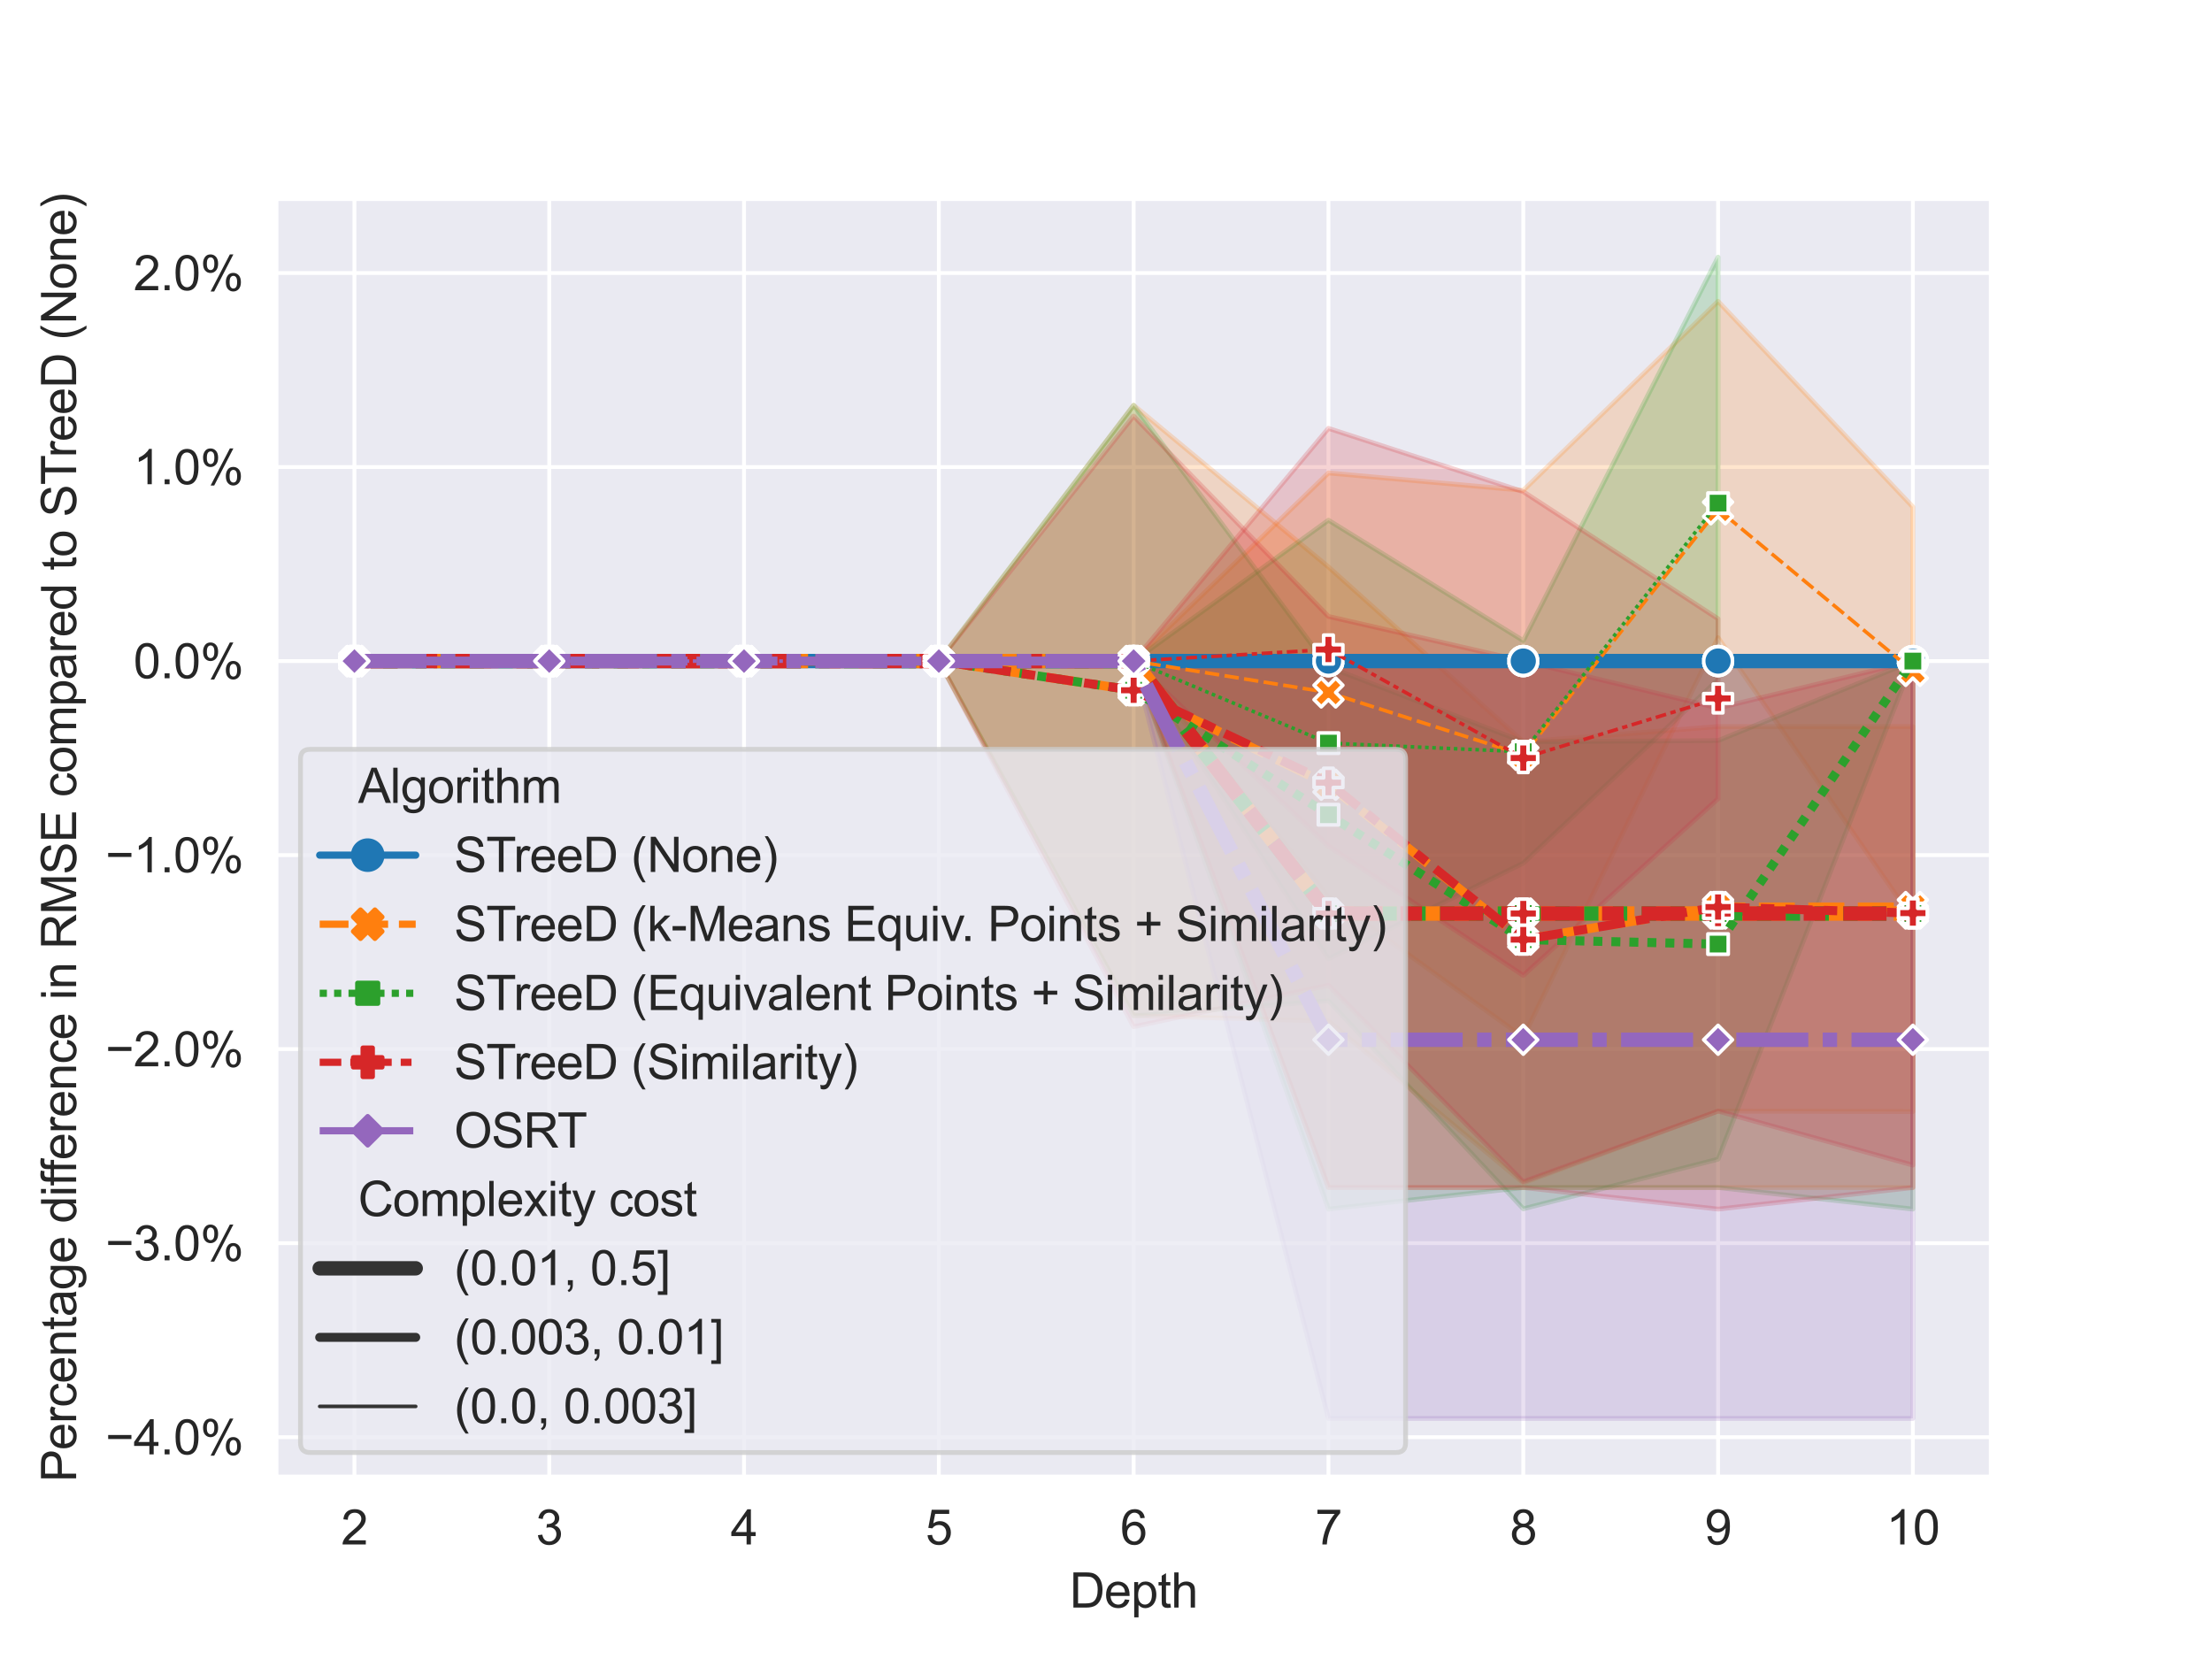 <?xml version="1.0" encoding="utf-8" standalone="no"?>
<!DOCTYPE svg PUBLIC "-//W3C//DTD SVG 1.1//EN"
  "http://www.w3.org/Graphics/SVG/1.1/DTD/svg11.dtd">
<svg xmlns:xlink="http://www.w3.org/1999/xlink" width="460.8pt" height="345.6pt" viewBox="0 0 460.8 345.6" xmlns="http://www.w3.org/2000/svg" version="1.1">
 <defs>
  <style type="text/css">*{stroke-linejoin: round; stroke-linecap: butt}</style>
 </defs>
 <g id="figure_1">
  <g id="patch_1">
   <path d="M 0 345.6 
L 460.8 345.6 
L 460.8 0 
L 0 0 
z
" style="fill: #ffffff"/>
  </g>
  <g id="axes_1">
   <g id="patch_2">
    <path d="M 57.6 307.584 
L 414.72 307.584 
L 414.72 41.472 
L 57.6 41.472 
z
" style="fill: #eaeaf2"/>
   </g>
   <g id="matplotlib.axis_1">
    <g id="xtick_1">
     <g id="line2d_1">
      <path d="M 73.833 307.584 
L 73.833 41.472 
" clip-path="url(#pb1218a814c)" style="fill: none; stroke: #ffffff; stroke-width: 0.8; stroke-linecap: round"/>
     </g>
     <g id="text_1">
      <!-- 2 -->
      <g style="fill: #262626" transform="translate(71.052 321.742) scale(0.1 -0.1)">
       <defs>
        <path id="ArialMT-32" d="M 3222 541 
L 3222 0 
L 194 0 
Q 188 203 259 391 
Q 375 700 629 1000 
Q 884 1300 1366 1694 
Q 2113 2306 2375 2664 
Q 2638 3022 2638 3341 
Q 2638 3675 2398 3904 
Q 2159 4134 1775 4134 
Q 1369 4134 1125 3890 
Q 881 3647 878 3216 
L 300 3275 
Q 359 3922 746 4261 
Q 1134 4600 1788 4600 
Q 2447 4600 2831 4234 
Q 3216 3869 3216 3328 
Q 3216 3053 3103 2787 
Q 2991 2522 2730 2228 
Q 2469 1934 1863 1422 
Q 1356 997 1212 845 
Q 1069 694 975 541 
L 3222 541 
z
" transform="scale(0.016)"/>
       </defs>
       <use xlink:href="#ArialMT-32"/>
      </g>
     </g>
    </g>
    <g id="xtick_2">
     <g id="line2d_2">
      <path d="M 114.415 307.584 
L 114.415 41.472 
" clip-path="url(#pb1218a814c)" style="fill: none; stroke: #ffffff; stroke-width: 0.8; stroke-linecap: round"/>
     </g>
     <g id="text_2">
      <!-- 3 -->
      <g style="fill: #262626" transform="translate(111.634 321.742) scale(0.1 -0.1)">
       <defs>
        <path id="ArialMT-33" d="M 269 1209 
L 831 1284 
Q 928 806 1161 595 
Q 1394 384 1728 384 
Q 2125 384 2398 659 
Q 2672 934 2672 1341 
Q 2672 1728 2419 1979 
Q 2166 2231 1775 2231 
Q 1616 2231 1378 2169 
L 1441 2663 
Q 1497 2656 1531 2656 
Q 1891 2656 2178 2843 
Q 2466 3031 2466 3422 
Q 2466 3731 2256 3934 
Q 2047 4138 1716 4138 
Q 1388 4138 1169 3931 
Q 950 3725 888 3313 
L 325 3413 
Q 428 3978 793 4289 
Q 1159 4600 1703 4600 
Q 2078 4600 2393 4439 
Q 2709 4278 2876 4000 
Q 3044 3722 3044 3409 
Q 3044 3113 2884 2869 
Q 2725 2625 2413 2481 
Q 2819 2388 3044 2092 
Q 3269 1797 3269 1353 
Q 3269 753 2831 336 
Q 2394 -81 1725 -81 
Q 1122 -81 723 278 
Q 325 638 269 1209 
z
" transform="scale(0.016)"/>
       </defs>
       <use xlink:href="#ArialMT-33"/>
      </g>
     </g>
    </g>
    <g id="xtick_3">
     <g id="line2d_3">
      <path d="M 154.996 307.584 
L 154.996 41.472 
" clip-path="url(#pb1218a814c)" style="fill: none; stroke: #ffffff; stroke-width: 0.8; stroke-linecap: round"/>
     </g>
     <g id="text_3">
      <!-- 4 -->
      <g style="fill: #262626" transform="translate(152.216 321.742) scale(0.1 -0.1)">
       <defs>
        <path id="ArialMT-34" d="M 2069 0 
L 2069 1097 
L 81 1097 
L 81 1613 
L 2172 4581 
L 2631 4581 
L 2631 1613 
L 3250 1613 
L 3250 1097 
L 2631 1097 
L 2631 0 
L 2069 0 
z
M 2069 1613 
L 2069 3678 
L 634 1613 
L 2069 1613 
z
" transform="scale(0.016)"/>
       </defs>
       <use xlink:href="#ArialMT-34"/>
      </g>
     </g>
    </g>
    <g id="xtick_4">
     <g id="line2d_4">
      <path d="M 195.578 307.584 
L 195.578 41.472 
" clip-path="url(#pb1218a814c)" style="fill: none; stroke: #ffffff; stroke-width: 0.8; stroke-linecap: round"/>
     </g>
     <g id="text_4">
      <!-- 5 -->
      <g style="fill: #262626" transform="translate(192.798 321.742) scale(0.1 -0.1)">
       <defs>
        <path id="ArialMT-35" d="M 266 1200 
L 856 1250 
Q 922 819 1161 601 
Q 1400 384 1738 384 
Q 2144 384 2425 690 
Q 2706 997 2706 1503 
Q 2706 1984 2436 2262 
Q 2166 2541 1728 2541 
Q 1456 2541 1237 2417 
Q 1019 2294 894 2097 
L 366 2166 
L 809 4519 
L 3088 4519 
L 3088 3981 
L 1259 3981 
L 1013 2750 
Q 1425 3038 1878 3038 
Q 2478 3038 2890 2622 
Q 3303 2206 3303 1553 
Q 3303 931 2941 478 
Q 2500 -78 1738 -78 
Q 1113 -78 717 272 
Q 322 622 266 1200 
z
" transform="scale(0.016)"/>
       </defs>
       <use xlink:href="#ArialMT-35"/>
      </g>
     </g>
    </g>
    <g id="xtick_5">
     <g id="line2d_5">
      <path d="M 236.16 307.584 
L 236.16 41.472 
" clip-path="url(#pb1218a814c)" style="fill: none; stroke: #ffffff; stroke-width: 0.8; stroke-linecap: round"/>
     </g>
     <g id="text_5">
      <!-- 6 -->
      <g style="fill: #262626" transform="translate(233.38 321.742) scale(0.1 -0.1)">
       <defs>
        <path id="ArialMT-36" d="M 3184 3459 
L 2625 3416 
Q 2550 3747 2413 3897 
Q 2184 4138 1850 4138 
Q 1581 4138 1378 3988 
Q 1113 3794 959 3422 
Q 806 3050 800 2363 
Q 1003 2672 1297 2822 
Q 1591 2972 1913 2972 
Q 2475 2972 2870 2558 
Q 3266 2144 3266 1488 
Q 3266 1056 3080 686 
Q 2894 316 2569 119 
Q 2244 -78 1831 -78 
Q 1128 -78 684 439 
Q 241 956 241 2144 
Q 241 3472 731 4075 
Q 1159 4600 1884 4600 
Q 2425 4600 2770 4297 
Q 3116 3994 3184 3459 
z
M 888 1484 
Q 888 1194 1011 928 
Q 1134 663 1356 523 
Q 1578 384 1822 384 
Q 2178 384 2434 671 
Q 2691 959 2691 1453 
Q 2691 1928 2437 2201 
Q 2184 2475 1800 2475 
Q 1419 2475 1153 2201 
Q 888 1928 888 1484 
z
" transform="scale(0.016)"/>
       </defs>
       <use xlink:href="#ArialMT-36"/>
      </g>
     </g>
    </g>
    <g id="xtick_6">
     <g id="line2d_6">
      <path d="M 276.742 307.584 
L 276.742 41.472 
" clip-path="url(#pb1218a814c)" style="fill: none; stroke: #ffffff; stroke-width: 0.8; stroke-linecap: round"/>
     </g>
     <g id="text_6">
      <!-- 7 -->
      <g style="fill: #262626" transform="translate(273.961 321.742) scale(0.1 -0.1)">
       <defs>
        <path id="ArialMT-37" d="M 303 3981 
L 303 4522 
L 3269 4522 
L 3269 4084 
Q 2831 3619 2401 2847 
Q 1972 2075 1738 1259 
Q 1569 684 1522 0 
L 944 0 
Q 953 541 1156 1306 
Q 1359 2072 1739 2783 
Q 2119 3494 2547 3981 
L 303 3981 
z
" transform="scale(0.016)"/>
       </defs>
       <use xlink:href="#ArialMT-37"/>
      </g>
     </g>
    </g>
    <g id="xtick_7">
     <g id="line2d_7">
      <path d="M 317.324 307.584 
L 317.324 41.472 
" clip-path="url(#pb1218a814c)" style="fill: none; stroke: #ffffff; stroke-width: 0.8; stroke-linecap: round"/>
     </g>
     <g id="text_7">
      <!-- 8 -->
      <g style="fill: #262626" transform="translate(314.543 321.742) scale(0.1 -0.1)">
       <defs>
        <path id="ArialMT-38" d="M 1131 2484 
Q 781 2613 612 2850 
Q 444 3088 444 3419 
Q 444 3919 803 4259 
Q 1163 4600 1759 4600 
Q 2359 4600 2725 4251 
Q 3091 3903 3091 3403 
Q 3091 3084 2923 2848 
Q 2756 2613 2416 2484 
Q 2838 2347 3058 2040 
Q 3278 1734 3278 1309 
Q 3278 722 2862 322 
Q 2447 -78 1769 -78 
Q 1091 -78 675 323 
Q 259 725 259 1325 
Q 259 1772 486 2073 
Q 713 2375 1131 2484 
z
M 1019 3438 
Q 1019 3113 1228 2906 
Q 1438 2700 1772 2700 
Q 2097 2700 2305 2904 
Q 2513 3109 2513 3406 
Q 2513 3716 2298 3927 
Q 2084 4138 1766 4138 
Q 1444 4138 1231 3931 
Q 1019 3725 1019 3438 
z
M 838 1322 
Q 838 1081 952 856 
Q 1066 631 1291 507 
Q 1516 384 1775 384 
Q 2178 384 2440 643 
Q 2703 903 2703 1303 
Q 2703 1709 2433 1975 
Q 2163 2241 1756 2241 
Q 1359 2241 1098 1978 
Q 838 1716 838 1322 
z
" transform="scale(0.016)"/>
       </defs>
       <use xlink:href="#ArialMT-38"/>
      </g>
     </g>
    </g>
    <g id="xtick_8">
     <g id="line2d_8">
      <path d="M 357.905 307.584 
L 357.905 41.472 
" clip-path="url(#pb1218a814c)" style="fill: none; stroke: #ffffff; stroke-width: 0.8; stroke-linecap: round"/>
     </g>
     <g id="text_8">
      <!-- 9 -->
      <g style="fill: #262626" transform="translate(355.125 321.742) scale(0.1 -0.1)">
       <defs>
        <path id="ArialMT-39" d="M 350 1059 
L 891 1109 
Q 959 728 1153 556 
Q 1347 384 1650 384 
Q 1909 384 2104 503 
Q 2300 622 2425 820 
Q 2550 1019 2634 1356 
Q 2719 1694 2719 2044 
Q 2719 2081 2716 2156 
Q 2547 1888 2255 1720 
Q 1963 1553 1622 1553 
Q 1053 1553 659 1965 
Q 266 2378 266 3053 
Q 266 3750 677 4175 
Q 1088 4600 1706 4600 
Q 2153 4600 2523 4359 
Q 2894 4119 3086 3673 
Q 3278 3228 3278 2384 
Q 3278 1506 3087 986 
Q 2897 466 2520 194 
Q 2144 -78 1638 -78 
Q 1100 -78 759 220 
Q 419 519 350 1059 
z
M 2653 3081 
Q 2653 3566 2395 3850 
Q 2138 4134 1775 4134 
Q 1400 4134 1122 3828 
Q 844 3522 844 3034 
Q 844 2597 1108 2323 
Q 1372 2050 1759 2050 
Q 2150 2050 2401 2323 
Q 2653 2597 2653 3081 
z
" transform="scale(0.016)"/>
       </defs>
       <use xlink:href="#ArialMT-39"/>
      </g>
     </g>
    </g>
    <g id="xtick_9">
     <g id="line2d_9">
      <path d="M 398.487 307.584 
L 398.487 41.472 
" clip-path="url(#pb1218a814c)" style="fill: none; stroke: #ffffff; stroke-width: 0.8; stroke-linecap: round"/>
     </g>
     <g id="text_9">
      <!-- 10 -->
      <g style="fill: #262626" transform="translate(392.926 321.742) scale(0.1 -0.1)">
       <defs>
        <path id="ArialMT-31" d="M 2384 0 
L 1822 0 
L 1822 3584 
Q 1619 3391 1289 3197 
Q 959 3003 697 2906 
L 697 3450 
Q 1169 3672 1522 3987 
Q 1875 4303 2022 4600 
L 2384 4600 
L 2384 0 
z
" transform="scale(0.016)"/>
        <path id="ArialMT-30" d="M 266 2259 
Q 266 3072 433 3567 
Q 600 4063 929 4331 
Q 1259 4600 1759 4600 
Q 2128 4600 2406 4451 
Q 2684 4303 2865 4023 
Q 3047 3744 3150 3342 
Q 3253 2941 3253 2259 
Q 3253 1453 3087 958 
Q 2922 463 2592 192 
Q 2263 -78 1759 -78 
Q 1097 -78 719 397 
Q 266 969 266 2259 
z
M 844 2259 
Q 844 1131 1108 757 
Q 1372 384 1759 384 
Q 2147 384 2411 759 
Q 2675 1134 2675 2259 
Q 2675 3391 2411 3762 
Q 2147 4134 1753 4134 
Q 1366 4134 1134 3806 
Q 844 3388 844 2259 
z
" transform="scale(0.016)"/>
       </defs>
       <use xlink:href="#ArialMT-31"/>
       <use xlink:href="#ArialMT-30" x="55.615"/>
      </g>
     </g>
    </g>
    <g id="text_10">
     <!-- Depth -->
     <g style="fill: #262626" transform="translate(222.819 334.887) scale(0.1 -0.1)">
      <defs>
       <path id="ArialMT-44" d="M 494 0 
L 494 4581 
L 2072 4581 
Q 2606 4581 2888 4516 
Q 3281 4425 3559 4188 
Q 3922 3881 4101 3404 
Q 4281 2928 4281 2316 
Q 4281 1794 4159 1391 
Q 4038 988 3847 723 
Q 3656 459 3429 307 
Q 3203 156 2883 78 
Q 2563 0 2147 0 
L 494 0 
z
M 1100 541 
L 2078 541 
Q 2531 541 2789 625 
Q 3047 709 3200 863 
Q 3416 1078 3536 1442 
Q 3656 1806 3656 2325 
Q 3656 3044 3420 3430 
Q 3184 3816 2847 3947 
Q 2603 4041 2063 4041 
L 1100 4041 
L 1100 541 
z
" transform="scale(0.016)"/>
       <path id="ArialMT-65" d="M 2694 1069 
L 3275 997 
Q 3138 488 2766 206 
Q 2394 -75 1816 -75 
Q 1088 -75 661 373 
Q 234 822 234 1631 
Q 234 2469 665 2931 
Q 1097 3394 1784 3394 
Q 2450 3394 2872 2941 
Q 3294 2488 3294 1666 
Q 3294 1616 3291 1516 
L 816 1516 
Q 847 969 1125 678 
Q 1403 388 1819 388 
Q 2128 388 2347 550 
Q 2566 713 2694 1069 
z
M 847 1978 
L 2700 1978 
Q 2663 2397 2488 2606 
Q 2219 2931 1791 2931 
Q 1403 2931 1139 2672 
Q 875 2413 847 1978 
z
" transform="scale(0.016)"/>
       <path id="ArialMT-70" d="M 422 -1272 
L 422 3319 
L 934 3319 
L 934 2888 
Q 1116 3141 1344 3267 
Q 1572 3394 1897 3394 
Q 2322 3394 2647 3175 
Q 2972 2956 3137 2557 
Q 3303 2159 3303 1684 
Q 3303 1175 3120 767 
Q 2938 359 2589 142 
Q 2241 -75 1856 -75 
Q 1575 -75 1351 44 
Q 1128 163 984 344 
L 984 -1272 
L 422 -1272 
z
M 931 1641 
Q 931 1000 1190 694 
Q 1450 388 1819 388 
Q 2194 388 2461 705 
Q 2728 1022 2728 1688 
Q 2728 2322 2467 2637 
Q 2206 2953 1844 2953 
Q 1484 2953 1207 2617 
Q 931 2281 931 1641 
z
" transform="scale(0.016)"/>
       <path id="ArialMT-74" d="M 1650 503 
L 1731 6 
Q 1494 -44 1306 -44 
Q 1000 -44 831 53 
Q 663 150 594 308 
Q 525 466 525 972 
L 525 2881 
L 113 2881 
L 113 3319 
L 525 3319 
L 525 4141 
L 1084 4478 
L 1084 3319 
L 1650 3319 
L 1650 2881 
L 1084 2881 
L 1084 941 
Q 1084 700 1114 631 
Q 1144 563 1211 522 
Q 1278 481 1403 481 
Q 1497 481 1650 503 
z
" transform="scale(0.016)"/>
       <path id="ArialMT-68" d="M 422 0 
L 422 4581 
L 984 4581 
L 984 2938 
Q 1378 3394 1978 3394 
Q 2347 3394 2619 3248 
Q 2891 3103 3008 2847 
Q 3125 2591 3125 2103 
L 3125 0 
L 2563 0 
L 2563 2103 
Q 2563 2525 2380 2717 
Q 2197 2909 1863 2909 
Q 1613 2909 1392 2779 
Q 1172 2650 1078 2428 
Q 984 2206 984 1816 
L 984 0 
L 422 0 
z
" transform="scale(0.016)"/>
      </defs>
      <use xlink:href="#ArialMT-44"/>
      <use xlink:href="#ArialMT-65" x="72.217"/>
      <use xlink:href="#ArialMT-70" x="127.832"/>
      <use xlink:href="#ArialMT-74" x="183.447"/>
      <use xlink:href="#ArialMT-68" x="211.23"/>
     </g>
    </g>
   </g>
   <g id="matplotlib.axis_2">
    <g id="ytick_1">
     <g id="line2d_10">
      <path d="M 57.6 299.392 
L 414.72 299.392 
" clip-path="url(#pb1218a814c)" style="fill: none; stroke: #ffffff; stroke-width: 0.8; stroke-linecap: round"/>
     </g>
     <g id="text_11">
      <!-- −4.0% -->
      <g style="fill: #262626" transform="translate(21.967 302.971) scale(0.1 -0.1)">
       <defs>
        <path id="ArialMT-2212" d="M 3381 1997 
L 356 1997 
L 356 2522 
L 3381 2522 
L 3381 1997 
z
" transform="scale(0.016)"/>
        <path id="ArialMT-2e" d="M 581 0 
L 581 641 
L 1222 641 
L 1222 0 
L 581 0 
z
" transform="scale(0.016)"/>
        <path id="ArialMT-25" d="M 372 3481 
Q 372 3972 619 4315 
Q 866 4659 1334 4659 
Q 1766 4659 2048 4351 
Q 2331 4044 2331 3447 
Q 2331 2866 2045 2552 
Q 1759 2238 1341 2238 
Q 925 2238 648 2547 
Q 372 2856 372 3481 
z
M 1350 4272 
Q 1141 4272 1002 4090 
Q 863 3909 863 3425 
Q 863 2984 1003 2804 
Q 1144 2625 1350 2625 
Q 1563 2625 1702 2806 
Q 1841 2988 1841 3469 
Q 1841 3913 1700 4092 
Q 1559 4272 1350 4272 
z
M 1353 -169 
L 3859 4659 
L 4316 4659 
L 1819 -169 
L 1353 -169 
z
M 3334 1075 
Q 3334 1569 3581 1911 
Q 3828 2253 4300 2253 
Q 4731 2253 5014 1945 
Q 5297 1638 5297 1041 
Q 5297 459 5011 145 
Q 4725 -169 4303 -169 
Q 3888 -169 3611 142 
Q 3334 453 3334 1075 
z
M 4316 1866 
Q 4103 1866 3964 1684 
Q 3825 1503 3825 1019 
Q 3825 581 3965 400 
Q 4106 219 4313 219 
Q 4528 219 4667 400 
Q 4806 581 4806 1063 
Q 4806 1506 4665 1686 
Q 4525 1866 4316 1866 
z
" transform="scale(0.016)"/>
       </defs>
       <use xlink:href="#ArialMT-2212"/>
       <use xlink:href="#ArialMT-34" x="58.398"/>
       <use xlink:href="#ArialMT-2e" x="114.014"/>
       <use xlink:href="#ArialMT-30" x="141.797"/>
       <use xlink:href="#ArialMT-25" x="197.412"/>
      </g>
     </g>
    </g>
    <g id="ytick_2">
     <g id="line2d_11">
      <path d="M 57.6 258.972 
L 414.72 258.972 
" clip-path="url(#pb1218a814c)" style="fill: none; stroke: #ffffff; stroke-width: 0.8; stroke-linecap: round"/>
     </g>
     <g id="text_12">
      <!-- −3.0% -->
      <g style="fill: #262626" transform="translate(21.967 262.551) scale(0.1 -0.1)">
       <use xlink:href="#ArialMT-2212"/>
       <use xlink:href="#ArialMT-33" x="58.398"/>
       <use xlink:href="#ArialMT-2e" x="114.014"/>
       <use xlink:href="#ArialMT-30" x="141.797"/>
       <use xlink:href="#ArialMT-25" x="197.412"/>
      </g>
     </g>
    </g>
    <g id="ytick_3">
     <g id="line2d_12">
      <path d="M 57.6 218.553 
L 414.72 218.553 
" clip-path="url(#pb1218a814c)" style="fill: none; stroke: #ffffff; stroke-width: 0.8; stroke-linecap: round"/>
     </g>
     <g id="text_13">
      <!-- −2.0% -->
      <g style="fill: #262626" transform="translate(21.967 222.131) scale(0.1 -0.1)">
       <use xlink:href="#ArialMT-2212"/>
       <use xlink:href="#ArialMT-32" x="58.398"/>
       <use xlink:href="#ArialMT-2e" x="114.014"/>
       <use xlink:href="#ArialMT-30" x="141.797"/>
       <use xlink:href="#ArialMT-25" x="197.412"/>
      </g>
     </g>
    </g>
    <g id="ytick_4">
     <g id="line2d_13">
      <path d="M 57.6 178.133 
L 414.72 178.133 
" clip-path="url(#pb1218a814c)" style="fill: none; stroke: #ffffff; stroke-width: 0.8; stroke-linecap: round"/>
     </g>
     <g id="text_14">
      <!-- −1.0% -->
      <g style="fill: #262626" transform="translate(21.967 181.712) scale(0.1 -0.1)">
       <use xlink:href="#ArialMT-2212"/>
       <use xlink:href="#ArialMT-31" x="58.398"/>
       <use xlink:href="#ArialMT-2e" x="114.014"/>
       <use xlink:href="#ArialMT-30" x="141.797"/>
       <use xlink:href="#ArialMT-25" x="197.412"/>
      </g>
     </g>
    </g>
    <g id="ytick_5">
     <g id="line2d_14">
      <path d="M 57.6 137.713 
L 414.72 137.713 
" clip-path="url(#pb1218a814c)" style="fill: none; stroke: #ffffff; stroke-width: 0.8; stroke-linecap: round"/>
     </g>
     <g id="text_15">
      <!-- 0.0% -->
      <g style="fill: #262626" transform="translate(27.808 141.292) scale(0.1 -0.1)">
       <use xlink:href="#ArialMT-30"/>
       <use xlink:href="#ArialMT-2e" x="55.615"/>
       <use xlink:href="#ArialMT-30" x="83.398"/>
       <use xlink:href="#ArialMT-25" x="139.014"/>
      </g>
     </g>
    </g>
    <g id="ytick_6">
     <g id="line2d_15">
      <path d="M 57.6 97.293 
L 414.72 97.293 
" clip-path="url(#pb1218a814c)" style="fill: none; stroke: #ffffff; stroke-width: 0.8; stroke-linecap: round"/>
     </g>
     <g id="text_16">
      <!-- 1.0% -->
      <g style="fill: #262626" transform="translate(27.808 100.872) scale(0.1 -0.1)">
       <use xlink:href="#ArialMT-31"/>
       <use xlink:href="#ArialMT-2e" x="55.615"/>
       <use xlink:href="#ArialMT-30" x="83.398"/>
       <use xlink:href="#ArialMT-25" x="139.014"/>
      </g>
     </g>
    </g>
    <g id="ytick_7">
     <g id="line2d_16">
      <path d="M 57.6 56.873 
L 414.72 56.873 
" clip-path="url(#pb1218a814c)" style="fill: none; stroke: #ffffff; stroke-width: 0.8; stroke-linecap: round"/>
     </g>
     <g id="text_17">
      <!-- 2.0% -->
      <g style="fill: #262626" transform="translate(27.808 60.452) scale(0.1 -0.1)">
       <use xlink:href="#ArialMT-32"/>
       <use xlink:href="#ArialMT-2e" x="55.615"/>
       <use xlink:href="#ArialMT-30" x="83.398"/>
       <use xlink:href="#ArialMT-25" x="139.014"/>
      </g>
     </g>
    </g>
    <g id="text_18">
     <!-- Percentage difference in RMSE compared to STreeD (None) -->
     <g style="fill: #262626" transform="translate(15.863 308.751) rotate(-90) scale(0.1 -0.1)">
      <defs>
       <path id="ArialMT-50" d="M 494 0 
L 494 4581 
L 2222 4581 
Q 2678 4581 2919 4538 
Q 3256 4481 3484 4323 
Q 3713 4166 3852 3881 
Q 3991 3597 3991 3256 
Q 3991 2672 3619 2267 
Q 3247 1863 2275 1863 
L 1100 1863 
L 1100 0 
L 494 0 
z
M 1100 2403 
L 2284 2403 
Q 2872 2403 3119 2622 
Q 3366 2841 3366 3238 
Q 3366 3525 3220 3729 
Q 3075 3934 2838 4000 
Q 2684 4041 2272 4041 
L 1100 4041 
L 1100 2403 
z
" transform="scale(0.016)"/>
       <path id="ArialMT-72" d="M 416 0 
L 416 3319 
L 922 3319 
L 922 2816 
Q 1116 3169 1280 3281 
Q 1444 3394 1641 3394 
Q 1925 3394 2219 3213 
L 2025 2691 
Q 1819 2813 1613 2813 
Q 1428 2813 1281 2702 
Q 1134 2591 1072 2394 
Q 978 2094 978 1738 
L 978 0 
L 416 0 
z
" transform="scale(0.016)"/>
       <path id="ArialMT-63" d="M 2588 1216 
L 3141 1144 
Q 3050 572 2676 248 
Q 2303 -75 1759 -75 
Q 1078 -75 664 370 
Q 250 816 250 1647 
Q 250 2184 428 2587 
Q 606 2991 970 3192 
Q 1334 3394 1763 3394 
Q 2303 3394 2647 3120 
Q 2991 2847 3088 2344 
L 2541 2259 
Q 2463 2594 2264 2762 
Q 2066 2931 1784 2931 
Q 1359 2931 1093 2626 
Q 828 2322 828 1663 
Q 828 994 1084 691 
Q 1341 388 1753 388 
Q 2084 388 2306 591 
Q 2528 794 2588 1216 
z
" transform="scale(0.016)"/>
       <path id="ArialMT-6e" d="M 422 0 
L 422 3319 
L 928 3319 
L 928 2847 
Q 1294 3394 1984 3394 
Q 2284 3394 2536 3286 
Q 2788 3178 2913 3003 
Q 3038 2828 3088 2588 
Q 3119 2431 3119 2041 
L 3119 0 
L 2556 0 
L 2556 2019 
Q 2556 2363 2490 2533 
Q 2425 2703 2258 2804 
Q 2091 2906 1866 2906 
Q 1506 2906 1245 2678 
Q 984 2450 984 1813 
L 984 0 
L 422 0 
z
" transform="scale(0.016)"/>
       <path id="ArialMT-61" d="M 2588 409 
Q 2275 144 1986 34 
Q 1697 -75 1366 -75 
Q 819 -75 525 192 
Q 231 459 231 875 
Q 231 1119 342 1320 
Q 453 1522 633 1644 
Q 813 1766 1038 1828 
Q 1203 1872 1538 1913 
Q 2219 1994 2541 2106 
Q 2544 2222 2544 2253 
Q 2544 2597 2384 2738 
Q 2169 2928 1744 2928 
Q 1347 2928 1158 2789 
Q 969 2650 878 2297 
L 328 2372 
Q 403 2725 575 2942 
Q 747 3159 1072 3276 
Q 1397 3394 1825 3394 
Q 2250 3394 2515 3294 
Q 2781 3194 2906 3042 
Q 3031 2891 3081 2659 
Q 3109 2516 3109 2141 
L 3109 1391 
Q 3109 606 3145 398 
Q 3181 191 3288 0 
L 2700 0 
Q 2613 175 2588 409 
z
M 2541 1666 
Q 2234 1541 1622 1453 
Q 1275 1403 1131 1340 
Q 988 1278 909 1158 
Q 831 1038 831 891 
Q 831 666 1001 516 
Q 1172 366 1500 366 
Q 1825 366 2078 508 
Q 2331 650 2450 897 
Q 2541 1088 2541 1459 
L 2541 1666 
z
" transform="scale(0.016)"/>
       <path id="ArialMT-67" d="M 319 -275 
L 866 -356 
Q 900 -609 1056 -725 
Q 1266 -881 1628 -881 
Q 2019 -881 2231 -725 
Q 2444 -569 2519 -288 
Q 2563 -116 2559 434 
Q 2191 0 1641 0 
Q 956 0 581 494 
Q 206 988 206 1678 
Q 206 2153 378 2554 
Q 550 2956 876 3175 
Q 1203 3394 1644 3394 
Q 2231 3394 2613 2919 
L 2613 3319 
L 3131 3319 
L 3131 450 
Q 3131 -325 2973 -648 
Q 2816 -972 2473 -1159 
Q 2131 -1347 1631 -1347 
Q 1038 -1347 672 -1080 
Q 306 -813 319 -275 
z
M 784 1719 
Q 784 1066 1043 766 
Q 1303 466 1694 466 
Q 2081 466 2343 764 
Q 2606 1063 2606 1700 
Q 2606 2309 2336 2618 
Q 2066 2928 1684 2928 
Q 1309 2928 1046 2623 
Q 784 2319 784 1719 
z
" transform="scale(0.016)"/>
       <path id="ArialMT-20" transform="scale(0.016)"/>
       <path id="ArialMT-64" d="M 2575 0 
L 2575 419 
Q 2259 -75 1647 -75 
Q 1250 -75 917 144 
Q 584 363 401 755 
Q 219 1147 219 1656 
Q 219 2153 384 2558 
Q 550 2963 881 3178 
Q 1213 3394 1622 3394 
Q 1922 3394 2156 3267 
Q 2391 3141 2538 2938 
L 2538 4581 
L 3097 4581 
L 3097 0 
L 2575 0 
z
M 797 1656 
Q 797 1019 1065 703 
Q 1334 388 1700 388 
Q 2069 388 2326 689 
Q 2584 991 2584 1609 
Q 2584 2291 2321 2609 
Q 2059 2928 1675 2928 
Q 1300 2928 1048 2622 
Q 797 2316 797 1656 
z
" transform="scale(0.016)"/>
       <path id="ArialMT-69" d="M 425 3934 
L 425 4581 
L 988 4581 
L 988 3934 
L 425 3934 
z
M 425 0 
L 425 3319 
L 988 3319 
L 988 0 
L 425 0 
z
" transform="scale(0.016)"/>
       <path id="ArialMT-66" d="M 556 0 
L 556 2881 
L 59 2881 
L 59 3319 
L 556 3319 
L 556 3672 
Q 556 4006 616 4169 
Q 697 4388 901 4523 
Q 1106 4659 1475 4659 
Q 1713 4659 2000 4603 
L 1916 4113 
Q 1741 4144 1584 4144 
Q 1328 4144 1222 4034 
Q 1116 3925 1116 3625 
L 1116 3319 
L 1763 3319 
L 1763 2881 
L 1116 2881 
L 1116 0 
L 556 0 
z
" transform="scale(0.016)"/>
       <path id="ArialMT-52" d="M 503 0 
L 503 4581 
L 2534 4581 
Q 3147 4581 3465 4457 
Q 3784 4334 3975 4021 
Q 4166 3709 4166 3331 
Q 4166 2844 3850 2509 
Q 3534 2175 2875 2084 
Q 3116 1969 3241 1856 
Q 3506 1613 3744 1247 
L 4541 0 
L 3778 0 
L 3172 953 
Q 2906 1366 2734 1584 
Q 2563 1803 2427 1890 
Q 2291 1978 2150 2013 
Q 2047 2034 1813 2034 
L 1109 2034 
L 1109 0 
L 503 0 
z
M 1109 2559 
L 2413 2559 
Q 2828 2559 3062 2645 
Q 3297 2731 3419 2920 
Q 3541 3109 3541 3331 
Q 3541 3656 3305 3865 
Q 3069 4075 2559 4075 
L 1109 4075 
L 1109 2559 
z
" transform="scale(0.016)"/>
       <path id="ArialMT-4d" d="M 475 0 
L 475 4581 
L 1388 4581 
L 2472 1338 
Q 2622 884 2691 659 
Q 2769 909 2934 1394 
L 4031 4581 
L 4847 4581 
L 4847 0 
L 4263 0 
L 4263 3834 
L 2931 0 
L 2384 0 
L 1059 3900 
L 1059 0 
L 475 0 
z
" transform="scale(0.016)"/>
       <path id="ArialMT-53" d="M 288 1472 
L 859 1522 
Q 900 1178 1048 958 
Q 1197 738 1509 602 
Q 1822 466 2213 466 
Q 2559 466 2825 569 
Q 3091 672 3220 851 
Q 3350 1031 3350 1244 
Q 3350 1459 3225 1620 
Q 3100 1781 2813 1891 
Q 2628 1963 1997 2114 
Q 1366 2266 1113 2400 
Q 784 2572 623 2826 
Q 463 3081 463 3397 
Q 463 3744 659 4045 
Q 856 4347 1234 4503 
Q 1613 4659 2075 4659 
Q 2584 4659 2973 4495 
Q 3363 4331 3572 4012 
Q 3781 3694 3797 3291 
L 3216 3247 
Q 3169 3681 2898 3903 
Q 2628 4125 2100 4125 
Q 1550 4125 1298 3923 
Q 1047 3722 1047 3438 
Q 1047 3191 1225 3031 
Q 1400 2872 2139 2705 
Q 2878 2538 3153 2413 
Q 3553 2228 3743 1945 
Q 3934 1663 3934 1294 
Q 3934 928 3725 604 
Q 3516 281 3123 101 
Q 2731 -78 2241 -78 
Q 1619 -78 1198 103 
Q 778 284 539 648 
Q 300 1013 288 1472 
z
" transform="scale(0.016)"/>
       <path id="ArialMT-45" d="M 506 0 
L 506 4581 
L 3819 4581 
L 3819 4041 
L 1113 4041 
L 1113 2638 
L 3647 2638 
L 3647 2100 
L 1113 2100 
L 1113 541 
L 3925 541 
L 3925 0 
L 506 0 
z
" transform="scale(0.016)"/>
       <path id="ArialMT-6f" d="M 213 1659 
Q 213 2581 725 3025 
Q 1153 3394 1769 3394 
Q 2453 3394 2887 2945 
Q 3322 2497 3322 1706 
Q 3322 1066 3130 698 
Q 2938 331 2570 128 
Q 2203 -75 1769 -75 
Q 1072 -75 642 372 
Q 213 819 213 1659 
z
M 791 1659 
Q 791 1022 1069 705 
Q 1347 388 1769 388 
Q 2188 388 2466 706 
Q 2744 1025 2744 1678 
Q 2744 2294 2464 2611 
Q 2184 2928 1769 2928 
Q 1347 2928 1069 2612 
Q 791 2297 791 1659 
z
" transform="scale(0.016)"/>
       <path id="ArialMT-6d" d="M 422 0 
L 422 3319 
L 925 3319 
L 925 2853 
Q 1081 3097 1340 3245 
Q 1600 3394 1931 3394 
Q 2300 3394 2536 3241 
Q 2772 3088 2869 2813 
Q 3263 3394 3894 3394 
Q 4388 3394 4653 3120 
Q 4919 2847 4919 2278 
L 4919 0 
L 4359 0 
L 4359 2091 
Q 4359 2428 4304 2576 
Q 4250 2725 4106 2815 
Q 3963 2906 3769 2906 
Q 3419 2906 3187 2673 
Q 2956 2441 2956 1928 
L 2956 0 
L 2394 0 
L 2394 2156 
Q 2394 2531 2256 2718 
Q 2119 2906 1806 2906 
Q 1569 2906 1367 2781 
Q 1166 2656 1075 2415 
Q 984 2175 984 1722 
L 984 0 
L 422 0 
z
" transform="scale(0.016)"/>
       <path id="ArialMT-54" d="M 1659 0 
L 1659 4041 
L 150 4041 
L 150 4581 
L 3781 4581 
L 3781 4041 
L 2266 4041 
L 2266 0 
L 1659 0 
z
" transform="scale(0.016)"/>
       <path id="ArialMT-28" d="M 1497 -1347 
Q 1031 -759 709 28 
Q 388 816 388 1659 
Q 388 2403 628 3084 
Q 909 3875 1497 4659 
L 1900 4659 
Q 1522 4009 1400 3731 
Q 1209 3300 1100 2831 
Q 966 2247 966 1656 
Q 966 153 1900 -1347 
L 1497 -1347 
z
" transform="scale(0.016)"/>
       <path id="ArialMT-4e" d="M 488 0 
L 488 4581 
L 1109 4581 
L 3516 984 
L 3516 4581 
L 4097 4581 
L 4097 0 
L 3475 0 
L 1069 3600 
L 1069 0 
L 488 0 
z
" transform="scale(0.016)"/>
       <path id="ArialMT-29" d="M 791 -1347 
L 388 -1347 
Q 1322 153 1322 1656 
Q 1322 2244 1188 2822 
Q 1081 3291 891 3722 
Q 769 4003 388 4659 
L 791 4659 
Q 1378 3875 1659 3084 
Q 1900 2403 1900 1659 
Q 1900 816 1576 28 
Q 1253 -759 791 -1347 
z
" transform="scale(0.016)"/>
      </defs>
      <use xlink:href="#ArialMT-50"/>
      <use xlink:href="#ArialMT-65" x="66.699"/>
      <use xlink:href="#ArialMT-72" x="122.314"/>
      <use xlink:href="#ArialMT-63" x="155.615"/>
      <use xlink:href="#ArialMT-65" x="205.615"/>
      <use xlink:href="#ArialMT-6e" x="261.23"/>
      <use xlink:href="#ArialMT-74" x="316.846"/>
      <use xlink:href="#ArialMT-61" x="344.629"/>
      <use xlink:href="#ArialMT-67" x="400.244"/>
      <use xlink:href="#ArialMT-65" x="455.859"/>
      <use xlink:href="#ArialMT-20" x="511.475"/>
      <use xlink:href="#ArialMT-64" x="539.258"/>
      <use xlink:href="#ArialMT-69" x="594.873"/>
      <use xlink:href="#ArialMT-66" x="617.09"/>
      <use xlink:href="#ArialMT-66" x="643.123"/>
      <use xlink:href="#ArialMT-65" x="670.906"/>
      <use xlink:href="#ArialMT-72" x="726.521"/>
      <use xlink:href="#ArialMT-65" x="759.822"/>
      <use xlink:href="#ArialMT-6e" x="815.438"/>
      <use xlink:href="#ArialMT-63" x="871.053"/>
      <use xlink:href="#ArialMT-65" x="921.053"/>
      <use xlink:href="#ArialMT-20" x="976.668"/>
      <use xlink:href="#ArialMT-69" x="1004.451"/>
      <use xlink:href="#ArialMT-6e" x="1026.668"/>
      <use xlink:href="#ArialMT-20" x="1082.283"/>
      <use xlink:href="#ArialMT-52" x="1110.066"/>
      <use xlink:href="#ArialMT-4d" x="1182.283"/>
      <use xlink:href="#ArialMT-53" x="1265.584"/>
      <use xlink:href="#ArialMT-45" x="1332.283"/>
      <use xlink:href="#ArialMT-20" x="1398.982"/>
      <use xlink:href="#ArialMT-63" x="1426.766"/>
      <use xlink:href="#ArialMT-6f" x="1476.766"/>
      <use xlink:href="#ArialMT-6d" x="1532.381"/>
      <use xlink:href="#ArialMT-70" x="1615.682"/>
      <use xlink:href="#ArialMT-61" x="1671.297"/>
      <use xlink:href="#ArialMT-72" x="1726.912"/>
      <use xlink:href="#ArialMT-65" x="1760.213"/>
      <use xlink:href="#ArialMT-64" x="1815.828"/>
      <use xlink:href="#ArialMT-20" x="1871.443"/>
      <use xlink:href="#ArialMT-74" x="1899.227"/>
      <use xlink:href="#ArialMT-6f" x="1927.01"/>
      <use xlink:href="#ArialMT-20" x="1982.625"/>
      <use xlink:href="#ArialMT-53" x="2010.408"/>
      <use xlink:href="#ArialMT-54" x="2077.107"/>
      <use xlink:href="#ArialMT-72" x="2134.441"/>
      <use xlink:href="#ArialMT-65" x="2167.742"/>
      <use xlink:href="#ArialMT-65" x="2223.357"/>
      <use xlink:href="#ArialMT-44" x="2278.973"/>
      <use xlink:href="#ArialMT-20" x="2351.189"/>
      <use xlink:href="#ArialMT-28" x="2378.973"/>
      <use xlink:href="#ArialMT-4e" x="2412.273"/>
      <use xlink:href="#ArialMT-6f" x="2484.49"/>
      <use xlink:href="#ArialMT-6e" x="2540.105"/>
      <use xlink:href="#ArialMT-65" x="2595.721"/>
      <use xlink:href="#ArialMT-29" x="2651.336"/>
     </g>
    </g>
   </g>
   <g id="PolyCollection_1">
    <defs>
     <path id="me3693ac66e" d="M 73.833 -207.887 
L 73.833 -207.887 
L 114.415 -207.887 
L 154.996 -207.887 
L 195.578 -207.887 
L 236.16 -207.887 
L 276.742 -207.887 
L 317.324 -207.887 
L 357.905 -207.887 
L 398.487 -207.887 
L 398.487 -207.887 
L 398.487 -207.887 
L 357.905 -207.887 
L 317.324 -207.887 
L 276.742 -207.887 
L 236.16 -207.887 
L 195.578 -207.887 
L 154.996 -207.887 
L 114.415 -207.887 
L 73.833 -207.887 
z
" style="stroke: #1f77b4; stroke-opacity: 0.2"/>
    </defs>
    <g clip-path="url(#pb1218a814c)">
     <use xlink:href="#me3693ac66e" x="0" y="345.6" style="fill: #1f77b4; fill-opacity: 0.2; stroke: #1f77b4; stroke-opacity: 0.2"/>
    </g>
   </g>
   <g id="PolyCollection_2">
    <g clip-path="url(#pb1218a814c)">
     <use xlink:href="#me3693ac66e" x="0" y="345.6" style="fill: #1f77b4; fill-opacity: 0.2; stroke: #1f77b4; stroke-opacity: 0.2"/>
    </g>
   </g>
   <g id="PolyCollection_3">
    <g clip-path="url(#pb1218a814c)">
     <use xlink:href="#me3693ac66e" x="0" y="345.6" style="fill: #1f77b4; fill-opacity: 0.2; stroke: #1f77b4; stroke-opacity: 0.2"/>
    </g>
   </g>
   <g id="PolyCollection_4">
    <defs>
     <path id="m0b33350f5b" d="M 73.833 -207.887 
L 73.833 -207.887 
L 114.415 -207.887 
L 154.996 -207.887 
L 195.578 -207.887 
L 236.16 -207.887 
L 276.742 -98.214 
L 317.324 -98.214 
L 357.905 -98.214 
L 398.487 -98.214 
L 398.487 -207.887 
L 398.487 -207.887 
L 357.905 -207.887 
L 317.324 -207.887 
L 276.742 -207.887 
L 236.16 -207.887 
L 195.578 -207.887 
L 154.996 -207.887 
L 114.415 -207.887 
L 73.833 -207.887 
z
" style="stroke: #ff7f0e; stroke-opacity: 0.2"/>
    </defs>
    <g clip-path="url(#pb1218a814c)">
     <use xlink:href="#m0b33350f5b" x="0" y="345.6" style="fill: #ff7f0e; fill-opacity: 0.2; stroke: #ff7f0e; stroke-opacity: 0.2"/>
    </g>
   </g>
   <g id="PolyCollection_5">
    <defs>
     <path id="m78ab79d94e" d="M 73.833 -207.887 
L 73.833 -207.887 
L 114.415 -207.887 
L 154.996 -207.887 
L 195.578 -207.887 
L 236.16 -134.038 
L 276.742 -132.885 
L 317.324 -99.192 
L 357.905 -114.134 
L 398.487 -114.038 
L 398.487 -194.246 
L 398.487 -194.246 
L 357.905 -194.246 
L 317.324 -191.08 
L 276.742 -227.49 
L 236.16 -261.178 
L 195.578 -207.887 
L 154.996 -207.887 
L 114.415 -207.887 
L 73.833 -207.887 
z
" style="stroke: #ff7f0e; stroke-opacity: 0.2"/>
    </defs>
    <g clip-path="url(#pb1218a814c)">
     <use xlink:href="#m78ab79d94e" x="0" y="345.6" style="fill: #ff7f0e; fill-opacity: 0.2; stroke: #ff7f0e; stroke-opacity: 0.2"/>
    </g>
   </g>
   <g id="PolyCollection_6">
    <defs>
     <path id="mff230498b0" d="M 73.833 -207.887 
L 73.833 -207.887 
L 114.415 -207.887 
L 154.996 -207.887 
L 195.578 -207.887 
L 236.16 -207.887 
L 276.742 -158.749 
L 317.324 -129.497 
L 357.905 -212.763 
L 398.487 -154.11 
L 398.487 -239.998 
L 398.487 -239.998 
L 357.905 -282.823 
L 317.324 -243.451 
L 276.742 -247.073 
L 236.16 -207.887 
L 195.578 -207.887 
L 154.996 -207.887 
L 114.415 -207.887 
L 73.833 -207.887 
z
" style="stroke: #ff7f0e; stroke-opacity: 0.2"/>
    </defs>
    <g clip-path="url(#pb1218a814c)">
     <use xlink:href="#mff230498b0" x="0" y="345.6" style="fill: #ff7f0e; fill-opacity: 0.2; stroke: #ff7f0e; stroke-opacity: 0.2"/>
    </g>
   </g>
   <g id="PolyCollection_7">
    <defs>
     <path id="m25c667bff3" d="M 73.833 -207.887 
L 73.833 -207.887 
L 114.415 -207.887 
L 154.996 -207.887 
L 195.578 -207.887 
L 236.16 -207.887 
L 276.742 -93.723 
L 317.324 -98.214 
L 357.905 -98.214 
L 398.487 -93.723 
L 398.487 -207.887 
L 398.487 -207.887 
L 357.905 -207.887 
L 317.324 -207.887 
L 276.742 -207.887 
L 236.16 -207.887 
L 195.578 -207.887 
L 154.996 -207.887 
L 114.415 -207.887 
L 73.833 -207.887 
z
" style="stroke: #2ca02c; stroke-opacity: 0.2"/>
    </defs>
    <g clip-path="url(#pb1218a814c)">
     <use xlink:href="#m25c667bff3" x="0" y="345.6" style="fill: #2ca02c; fill-opacity: 0.2; stroke: #2ca02c; stroke-opacity: 0.2"/>
    </g>
   </g>
   <g id="PolyCollection_8">
    <defs>
     <path id="m31a610711f" d="M 73.833 -207.887 
L 73.833 -207.887 
L 114.415 -207.887 
L 154.996 -207.887 
L 195.578 -207.887 
L 236.16 -133.98 
L 276.742 -137.11 
L 317.324 -93.789 
L 357.905 -104.115 
L 398.487 -207.887 
L 398.487 -207.887 
L 398.487 -207.887 
L 357.905 -191.32 
L 317.324 -191.08 
L 276.742 -206.649 
L 236.16 -261.178 
L 195.578 -207.887 
L 154.996 -207.887 
L 114.415 -207.887 
L 73.833 -207.887 
z
" style="stroke: #2ca02c; stroke-opacity: 0.2"/>
    </defs>
    <g clip-path="url(#pb1218a814c)">
     <use xlink:href="#m31a610711f" x="0" y="345.6" style="fill: #2ca02c; fill-opacity: 0.2; stroke: #2ca02c; stroke-opacity: 0.2"/>
    </g>
   </g>
   <g id="PolyCollection_9">
    <defs>
     <path id="m3086786ee5" d="M 73.833 -207.887 
L 73.833 -207.887 
L 114.415 -207.887 
L 154.996 -207.887 
L 195.578 -207.887 
L 236.16 -207.887 
L 276.742 -145.861 
L 317.324 -165.785 
L 357.905 -203.993 
L 357.905 -292.032 
L 357.905 -292.032 
L 317.324 -212.141 
L 276.742 -237.233 
L 236.16 -207.887 
L 195.578 -207.887 
L 154.996 -207.887 
L 114.415 -207.887 
L 73.833 -207.887 
z
" style="stroke: #2ca02c; stroke-opacity: 0.2"/>
    </defs>
    <g clip-path="url(#pb1218a814c)">
     <use xlink:href="#m3086786ee5" x="0" y="345.6" style="fill: #2ca02c; fill-opacity: 0.2; stroke: #2ca02c; stroke-opacity: 0.2"/>
    </g>
   </g>
   <g id="PolyCollection_10">
    <defs>
     <path id="m612fe2282a" d="M 73.833 -207.887 
L 73.833 -207.887 
L 114.415 -207.887 
L 154.996 -207.887 
L 195.578 -207.887 
L 236.16 -207.887 
L 276.742 -98.214 
L 317.324 -98.214 
L 357.905 -93.723 
L 398.487 -98.214 
L 398.487 -207.887 
L 398.487 -207.887 
L 357.905 -207.887 
L 317.324 -207.887 
L 276.742 -207.887 
L 236.16 -207.887 
L 195.578 -207.887 
L 154.996 -207.887 
L 114.415 -207.887 
L 73.833 -207.887 
z
" style="stroke: #d62728; stroke-opacity: 0.2"/>
    </defs>
    <g clip-path="url(#pb1218a814c)">
     <use xlink:href="#m612fe2282a" x="0" y="345.6" style="fill: #d62728; fill-opacity: 0.2; stroke: #d62728; stroke-opacity: 0.2"/>
    </g>
   </g>
   <g id="PolyCollection_11">
    <defs>
     <path id="m0547b59445" d="M 73.833 -207.887 
L 73.833 -207.887 
L 114.415 -207.887 
L 154.996 -207.887 
L 195.578 -207.887 
L 236.16 -131.719 
L 276.742 -140.332 
L 317.324 -99.441 
L 357.905 -114.134 
L 398.487 -102.884 
L 398.487 -207.887 
L 398.487 -207.887 
L 357.905 -198.104 
L 317.324 -207.887 
L 276.742 -217.19 
L 236.16 -258.917 
L 195.578 -207.887 
L 154.996 -207.887 
L 114.415 -207.887 
L 73.833 -207.887 
z
" style="stroke: #d62728; stroke-opacity: 0.2"/>
    </defs>
    <g clip-path="url(#pb1218a814c)">
     <use xlink:href="#m0547b59445" x="0" y="345.6" style="fill: #d62728; fill-opacity: 0.2; stroke: #d62728; stroke-opacity: 0.2"/>
    </g>
   </g>
   <g id="PolyCollection_12">
    <defs>
     <path id="m3909c7e566" d="M 73.833 -207.887 
L 73.833 -207.887 
L 114.415 -207.887 
L 154.996 -207.887 
L 195.578 -207.887 
L 236.16 -207.887 
L 276.742 -169.337 
L 317.324 -142.397 
L 357.905 -179.219 
L 357.905 -216.686 
L 357.905 -216.686 
L 317.324 -243.176 
L 276.742 -256.368 
L 236.16 -207.887 
L 195.578 -207.887 
L 154.996 -207.887 
L 114.415 -207.887 
L 73.833 -207.887 
z
" style="stroke: #d62728; stroke-opacity: 0.2"/>
    </defs>
    <g clip-path="url(#pb1218a814c)">
     <use xlink:href="#m3909c7e566" x="0" y="345.6" style="fill: #d62728; fill-opacity: 0.2; stroke: #d62728; stroke-opacity: 0.2"/>
    </g>
   </g>
   <g id="PolyCollection_13">
    <defs>
     <path id="ma3e444b05a" d="M 73.833 -207.889 
L 73.833 -207.888 
L 114.415 -207.885 
L 154.996 -207.885 
L 195.578 -207.885 
L 236.16 -207.885 
L 276.742 -50.112 
L 317.324 -50.112 
L 357.905 -50.112 
L 398.487 -50.112 
L 398.487 -207.889 
L 398.487 -207.889 
L 357.905 -207.889 
L 317.324 -207.889 
L 276.742 -207.889 
L 236.16 -207.889 
L 195.578 -207.889 
L 154.996 -207.889 
L 114.415 -207.889 
L 73.833 -207.889 
z
" style="stroke: #9467bd; stroke-opacity: 0.2"/>
    </defs>
    <g clip-path="url(#pb1218a814c)">
     <use xlink:href="#ma3e444b05a" x="0" y="345.6" style="fill: #9467bd; fill-opacity: 0.2; stroke: #9467bd; stroke-opacity: 0.2"/>
    </g>
   </g>
   <g id="PolyCollection_14">
    <defs>
     <path id="meeaaf8a41c" d="M 73.833 -207.888 
L 73.833 -207.888 
L 114.415 -207.888 
L 154.996 -207.888 
L 195.578 -207.883 
L 236.16 -207.88 
L 236.16 -207.884 
L 236.16 -207.884 
L 195.578 -207.886 
L 154.996 -207.89 
L 114.415 -207.888 
L 73.833 -207.888 
z
" style="stroke: #9467bd; stroke-opacity: 0.2"/>
    </defs>
    <g clip-path="url(#pb1218a814c)">
     <use xlink:href="#meeaaf8a41c" x="0" y="345.6" style="fill: #9467bd; fill-opacity: 0.2; stroke: #9467bd; stroke-opacity: 0.2"/>
    </g>
   </g>
   <g id="PolyCollection_15">
    <defs>
     <path id="m4eb3984edb" d="M 73.833 -207.888 
L 73.833 -207.888 
L 114.415 -207.887 
L 154.996 -207.883 
L 195.578 -207.887 
L 236.16 -207.887 
L 236.16 -207.888 
L 236.16 -207.888 
L 195.578 -207.888 
L 154.996 -207.884 
L 114.415 -207.888 
L 73.833 -207.888 
z
" style="stroke: #9467bd; stroke-opacity: 0.2"/>
    </defs>
    <g clip-path="url(#pb1218a814c)">
     <use xlink:href="#m4eb3984edb" x="0" y="345.6" style="fill: #9467bd; fill-opacity: 0.2; stroke: #9467bd; stroke-opacity: 0.2"/>
    </g>
   </g>
   <g id="line2d_17">
    <path d="M 73.833 137.713 
L 114.415 137.713 
L 154.996 137.713 
L 195.578 137.713 
L 236.16 137.713 
L 276.742 137.713 
L 317.324 137.713 
L 357.905 137.713 
L 398.487 137.713 
" clip-path="url(#pb1218a814c)" style="fill: none; stroke: #1f77b4; stroke-width: 3; stroke-linecap: round"/>
    <defs>
     <path id="m418c13fbb7" d="M 0 3 
C 0.796 3 1.559 2.684 2.121 2.121 
C 2.684 1.559 3 0.796 3 0 
C 3 -0.796 2.684 -1.559 2.121 -2.121 
C 1.559 -2.684 0.796 -3 0 -3 
C -0.796 -3 -1.559 -2.684 -2.121 -2.121 
C -2.684 -1.559 -3 -0.796 -3 0 
C -3 0.796 -2.684 1.559 -2.121 2.121 
C -1.559 2.684 -0.796 3 0 3 
z
" style="stroke: #ffffff; stroke-width: 0.75"/>
    </defs>
    <g clip-path="url(#pb1218a814c)">
     <use xlink:href="#m418c13fbb7" x="73.833" y="137.713" style="fill: #1f77b4; stroke: #ffffff; stroke-width: 0.75"/>
     <use xlink:href="#m418c13fbb7" x="114.415" y="137.713" style="fill: #1f77b4; stroke: #ffffff; stroke-width: 0.75"/>
     <use xlink:href="#m418c13fbb7" x="154.996" y="137.713" style="fill: #1f77b4; stroke: #ffffff; stroke-width: 0.75"/>
     <use xlink:href="#m418c13fbb7" x="195.578" y="137.713" style="fill: #1f77b4; stroke: #ffffff; stroke-width: 0.75"/>
     <use xlink:href="#m418c13fbb7" x="236.16" y="137.713" style="fill: #1f77b4; stroke: #ffffff; stroke-width: 0.75"/>
     <use xlink:href="#m418c13fbb7" x="276.742" y="137.713" style="fill: #1f77b4; stroke: #ffffff; stroke-width: 0.75"/>
     <use xlink:href="#m418c13fbb7" x="317.324" y="137.713" style="fill: #1f77b4; stroke: #ffffff; stroke-width: 0.75"/>
     <use xlink:href="#m418c13fbb7" x="357.905" y="137.713" style="fill: #1f77b4; stroke: #ffffff; stroke-width: 0.75"/>
     <use xlink:href="#m418c13fbb7" x="398.487" y="137.713" style="fill: #1f77b4; stroke: #ffffff; stroke-width: 0.75"/>
    </g>
   </g>
   <g id="line2d_18">
    <path d="M 73.833 137.713 
L 114.415 137.713 
L 154.996 137.713 
L 195.578 137.713 
L 236.16 137.713 
L 276.742 137.713 
L 317.324 137.713 
L 357.905 137.713 
L 398.487 137.713 
" clip-path="url(#pb1218a814c)" style="fill: none; stroke: #1f77b4; stroke-width: 1.875; stroke-linecap: round"/>
    <g clip-path="url(#pb1218a814c)">
     <use xlink:href="#m418c13fbb7" x="73.833" y="137.713" style="fill: #1f77b4; stroke: #ffffff; stroke-width: 0.75"/>
     <use xlink:href="#m418c13fbb7" x="114.415" y="137.713" style="fill: #1f77b4; stroke: #ffffff; stroke-width: 0.75"/>
     <use xlink:href="#m418c13fbb7" x="154.996" y="137.713" style="fill: #1f77b4; stroke: #ffffff; stroke-width: 0.75"/>
     <use xlink:href="#m418c13fbb7" x="195.578" y="137.713" style="fill: #1f77b4; stroke: #ffffff; stroke-width: 0.75"/>
     <use xlink:href="#m418c13fbb7" x="236.16" y="137.713" style="fill: #1f77b4; stroke: #ffffff; stroke-width: 0.75"/>
     <use xlink:href="#m418c13fbb7" x="276.742" y="137.713" style="fill: #1f77b4; stroke: #ffffff; stroke-width: 0.75"/>
     <use xlink:href="#m418c13fbb7" x="317.324" y="137.713" style="fill: #1f77b4; stroke: #ffffff; stroke-width: 0.75"/>
     <use xlink:href="#m418c13fbb7" x="357.905" y="137.713" style="fill: #1f77b4; stroke: #ffffff; stroke-width: 0.75"/>
     <use xlink:href="#m418c13fbb7" x="398.487" y="137.713" style="fill: #1f77b4; stroke: #ffffff; stroke-width: 0.75"/>
    </g>
   </g>
   <g id="line2d_19">
    <path d="M 73.833 137.713 
L 114.415 137.713 
L 154.996 137.713 
L 195.578 137.713 
L 236.16 137.713 
L 276.742 137.713 
L 317.324 137.713 
L 357.905 137.713 
L 398.487 137.713 
" clip-path="url(#pb1218a814c)" style="fill: none; stroke: #1f77b4; stroke-width: 0.75; stroke-linecap: round"/>
    <g clip-path="url(#pb1218a814c)">
     <use xlink:href="#m418c13fbb7" x="73.833" y="137.713" style="fill: #1f77b4; stroke: #ffffff; stroke-width: 0.75"/>
     <use xlink:href="#m418c13fbb7" x="114.415" y="137.713" style="fill: #1f77b4; stroke: #ffffff; stroke-width: 0.75"/>
     <use xlink:href="#m418c13fbb7" x="154.996" y="137.713" style="fill: #1f77b4; stroke: #ffffff; stroke-width: 0.75"/>
     <use xlink:href="#m418c13fbb7" x="195.578" y="137.713" style="fill: #1f77b4; stroke: #ffffff; stroke-width: 0.75"/>
     <use xlink:href="#m418c13fbb7" x="236.16" y="137.713" style="fill: #1f77b4; stroke: #ffffff; stroke-width: 0.75"/>
     <use xlink:href="#m418c13fbb7" x="276.742" y="137.713" style="fill: #1f77b4; stroke: #ffffff; stroke-width: 0.75"/>
     <use xlink:href="#m418c13fbb7" x="317.324" y="137.713" style="fill: #1f77b4; stroke: #ffffff; stroke-width: 0.75"/>
     <use xlink:href="#m418c13fbb7" x="357.905" y="137.713" style="fill: #1f77b4; stroke: #ffffff; stroke-width: 0.75"/>
     <use xlink:href="#m418c13fbb7" x="398.487" y="137.713" style="fill: #1f77b4; stroke: #ffffff; stroke-width: 0.75"/>
    </g>
   </g>
   <g id="line2d_20">
    <path d="M 73.833 137.713 
L 114.415 137.713 
L 154.996 137.713 
L 195.578 137.713 
L 236.16 137.713 
L 276.742 190.304 
L 317.324 190.304 
L 357.905 190.304 
L 398.487 190.304 
" clip-path="url(#pb1218a814c)" style="fill: none; stroke-dasharray: 12,4.5; stroke-dashoffset: 0; stroke: #ff7f0e; stroke-width: 3"/>
    <defs>
     <path id="mef98b6e956" d="M -1.5 3 
L 0 1.5 
L 1.5 3 
L 3 1.5 
L 1.5 0 
L 3 -1.5 
L 1.5 -3 
L 0 -1.5 
L -1.5 -3 
L -3 -1.5 
L -1.5 0 
L -3 1.5 
z
" style="stroke: #ffffff; stroke-width: 0.75; stroke-linejoin: miter"/>
    </defs>
    <g clip-path="url(#pb1218a814c)">
     <use xlink:href="#mef98b6e956" x="73.833" y="137.713" style="fill: #ff7f0e; stroke: #ffffff; stroke-width: 0.75; stroke-linejoin: miter"/>
     <use xlink:href="#mef98b6e956" x="114.415" y="137.713" style="fill: #ff7f0e; stroke: #ffffff; stroke-width: 0.75; stroke-linejoin: miter"/>
     <use xlink:href="#mef98b6e956" x="154.996" y="137.713" style="fill: #ff7f0e; stroke: #ffffff; stroke-width: 0.75; stroke-linejoin: miter"/>
     <use xlink:href="#mef98b6e956" x="195.578" y="137.713" style="fill: #ff7f0e; stroke: #ffffff; stroke-width: 0.75; stroke-linejoin: miter"/>
     <use xlink:href="#mef98b6e956" x="236.16" y="137.713" style="fill: #ff7f0e; stroke: #ffffff; stroke-width: 0.75; stroke-linejoin: miter"/>
     <use xlink:href="#mef98b6e956" x="276.742" y="190.304" style="fill: #ff7f0e; stroke: #ffffff; stroke-width: 0.75; stroke-linejoin: miter"/>
     <use xlink:href="#mef98b6e956" x="317.324" y="190.304" style="fill: #ff7f0e; stroke: #ffffff; stroke-width: 0.75; stroke-linejoin: miter"/>
     <use xlink:href="#mef98b6e956" x="357.905" y="190.304" style="fill: #ff7f0e; stroke: #ffffff; stroke-width: 0.75; stroke-linejoin: miter"/>
     <use xlink:href="#mef98b6e956" x="398.487" y="190.304" style="fill: #ff7f0e; stroke: #ffffff; stroke-width: 0.75; stroke-linejoin: miter"/>
    </g>
   </g>
   <g id="line2d_21">
    <path d="M 73.833 137.713 
L 114.415 137.713 
L 154.996 137.713 
L 195.578 137.713 
L 236.16 143.793 
L 276.742 163.469 
L 317.324 195.734 
L 357.905 188.954 
L 398.487 188.954 
" clip-path="url(#pb1218a814c)" style="fill: none; stroke-dasharray: 7.5,2.812; stroke-dashoffset: 0; stroke: #ff7f0e; stroke-width: 1.875"/>
    <g clip-path="url(#pb1218a814c)">
     <use xlink:href="#mef98b6e956" x="73.833" y="137.713" style="fill: #ff7f0e; stroke: #ffffff; stroke-width: 0.75; stroke-linejoin: miter"/>
     <use xlink:href="#mef98b6e956" x="114.415" y="137.713" style="fill: #ff7f0e; stroke: #ffffff; stroke-width: 0.75; stroke-linejoin: miter"/>
     <use xlink:href="#mef98b6e956" x="154.996" y="137.713" style="fill: #ff7f0e; stroke: #ffffff; stroke-width: 0.75; stroke-linejoin: miter"/>
     <use xlink:href="#mef98b6e956" x="195.578" y="137.713" style="fill: #ff7f0e; stroke: #ffffff; stroke-width: 0.75; stroke-linejoin: miter"/>
     <use xlink:href="#mef98b6e956" x="236.16" y="143.793" style="fill: #ff7f0e; stroke: #ffffff; stroke-width: 0.75; stroke-linejoin: miter"/>
     <use xlink:href="#mef98b6e956" x="276.742" y="163.469" style="fill: #ff7f0e; stroke: #ffffff; stroke-width: 0.75; stroke-linejoin: miter"/>
     <use xlink:href="#mef98b6e956" x="317.324" y="195.734" style="fill: #ff7f0e; stroke: #ffffff; stroke-width: 0.75; stroke-linejoin: miter"/>
     <use xlink:href="#mef98b6e956" x="357.905" y="188.954" style="fill: #ff7f0e; stroke: #ffffff; stroke-width: 0.75; stroke-linejoin: miter"/>
     <use xlink:href="#mef98b6e956" x="398.487" y="188.954" style="fill: #ff7f0e; stroke: #ffffff; stroke-width: 0.75; stroke-linejoin: miter"/>
    </g>
   </g>
   <g id="line2d_22">
    <path d="M 73.833 137.713 
L 114.415 137.713 
L 154.996 137.713 
L 195.578 137.713 
L 236.16 137.713 
L 276.742 144.252 
L 317.324 157.266 
L 357.905 106.098 
L 398.487 139.756 
" clip-path="url(#pb1218a814c)" style="fill: none; stroke-dasharray: 3,1.125; stroke-dashoffset: 0; stroke: #ff7f0e; stroke-width: 0.75"/>
    <g clip-path="url(#pb1218a814c)">
     <use xlink:href="#mef98b6e956" x="73.833" y="137.713" style="fill: #ff7f0e; stroke: #ffffff; stroke-width: 0.75; stroke-linejoin: miter"/>
     <use xlink:href="#mef98b6e956" x="114.415" y="137.713" style="fill: #ff7f0e; stroke: #ffffff; stroke-width: 0.75; stroke-linejoin: miter"/>
     <use xlink:href="#mef98b6e956" x="154.996" y="137.713" style="fill: #ff7f0e; stroke: #ffffff; stroke-width: 0.75; stroke-linejoin: miter"/>
     <use xlink:href="#mef98b6e956" x="195.578" y="137.713" style="fill: #ff7f0e; stroke: #ffffff; stroke-width: 0.75; stroke-linejoin: miter"/>
     <use xlink:href="#mef98b6e956" x="236.16" y="137.713" style="fill: #ff7f0e; stroke: #ffffff; stroke-width: 0.75; stroke-linejoin: miter"/>
     <use xlink:href="#mef98b6e956" x="276.742" y="144.252" style="fill: #ff7f0e; stroke: #ffffff; stroke-width: 0.75; stroke-linejoin: miter"/>
     <use xlink:href="#mef98b6e956" x="317.324" y="157.266" style="fill: #ff7f0e; stroke: #ffffff; stroke-width: 0.75; stroke-linejoin: miter"/>
     <use xlink:href="#mef98b6e956" x="357.905" y="106.098" style="fill: #ff7f0e; stroke: #ffffff; stroke-width: 0.75; stroke-linejoin: miter"/>
     <use xlink:href="#mef98b6e956" x="398.487" y="139.756" style="fill: #ff7f0e; stroke: #ffffff; stroke-width: 0.75; stroke-linejoin: miter"/>
    </g>
   </g>
   <g id="line2d_23">
    <path d="M 73.833 137.713 
L 114.415 137.713 
L 154.996 137.713 
L 195.578 137.713 
L 236.16 137.713 
L 276.742 190.304 
L 317.324 190.304 
L 357.905 190.304 
L 398.487 190.304 
" clip-path="url(#pb1218a814c)" style="fill: none; stroke-dasharray: 3,3; stroke-dashoffset: 0; stroke: #2ca02c; stroke-width: 3"/>
    <defs>
     <path id="mfaf0181254" d="M -2.121 -2.121 
L -2.121 2.121 
L 2.121 2.121 
L 2.121 -2.121 
z
" style="stroke: #ffffff; stroke-width: 0.75; stroke-linejoin: miter"/>
    </defs>
    <g clip-path="url(#pb1218a814c)">
     <use xlink:href="#mfaf0181254" x="73.833" y="137.713" style="fill: #2ca02c; stroke: #ffffff; stroke-width: 0.75; stroke-linejoin: miter"/>
     <use xlink:href="#mfaf0181254" x="114.415" y="137.713" style="fill: #2ca02c; stroke: #ffffff; stroke-width: 0.75; stroke-linejoin: miter"/>
     <use xlink:href="#mfaf0181254" x="154.996" y="137.713" style="fill: #2ca02c; stroke: #ffffff; stroke-width: 0.75; stroke-linejoin: miter"/>
     <use xlink:href="#mfaf0181254" x="195.578" y="137.713" style="fill: #2ca02c; stroke: #ffffff; stroke-width: 0.75; stroke-linejoin: miter"/>
     <use xlink:href="#mfaf0181254" x="236.16" y="137.713" style="fill: #2ca02c; stroke: #ffffff; stroke-width: 0.75; stroke-linejoin: miter"/>
     <use xlink:href="#mfaf0181254" x="276.742" y="190.304" style="fill: #2ca02c; stroke: #ffffff; stroke-width: 0.75; stroke-linejoin: miter"/>
     <use xlink:href="#mfaf0181254" x="317.324" y="190.304" style="fill: #2ca02c; stroke: #ffffff; stroke-width: 0.75; stroke-linejoin: miter"/>
     <use xlink:href="#mfaf0181254" x="357.905" y="190.304" style="fill: #2ca02c; stroke: #ffffff; stroke-width: 0.75; stroke-linejoin: miter"/>
     <use xlink:href="#mfaf0181254" x="398.487" y="190.304" style="fill: #2ca02c; stroke: #ffffff; stroke-width: 0.75; stroke-linejoin: miter"/>
    </g>
   </g>
   <g id="line2d_24">
    <path d="M 73.833 137.713 
L 114.415 137.713 
L 154.996 137.713 
L 195.578 137.713 
L 236.16 143.793 
L 276.742 169.719 
L 317.324 195.734 
L 357.905 196.673 
L 398.487 137.713 
" clip-path="url(#pb1218a814c)" style="fill: none; stroke-dasharray: 1.875,1.875; stroke-dashoffset: 0; stroke: #2ca02c; stroke-width: 1.875"/>
    <g clip-path="url(#pb1218a814c)">
     <use xlink:href="#mfaf0181254" x="73.833" y="137.713" style="fill: #2ca02c; stroke: #ffffff; stroke-width: 0.75; stroke-linejoin: miter"/>
     <use xlink:href="#mfaf0181254" x="114.415" y="137.713" style="fill: #2ca02c; stroke: #ffffff; stroke-width: 0.75; stroke-linejoin: miter"/>
     <use xlink:href="#mfaf0181254" x="154.996" y="137.713" style="fill: #2ca02c; stroke: #ffffff; stroke-width: 0.75; stroke-linejoin: miter"/>
     <use xlink:href="#mfaf0181254" x="195.578" y="137.713" style="fill: #2ca02c; stroke: #ffffff; stroke-width: 0.75; stroke-linejoin: miter"/>
     <use xlink:href="#mfaf0181254" x="236.16" y="143.793" style="fill: #2ca02c; stroke: #ffffff; stroke-width: 0.75; stroke-linejoin: miter"/>
     <use xlink:href="#mfaf0181254" x="276.742" y="169.719" style="fill: #2ca02c; stroke: #ffffff; stroke-width: 0.75; stroke-linejoin: miter"/>
     <use xlink:href="#mfaf0181254" x="317.324" y="195.734" style="fill: #2ca02c; stroke: #ffffff; stroke-width: 0.75; stroke-linejoin: miter"/>
     <use xlink:href="#mfaf0181254" x="357.905" y="196.673" style="fill: #2ca02c; stroke: #ffffff; stroke-width: 0.75; stroke-linejoin: miter"/>
     <use xlink:href="#mfaf0181254" x="398.487" y="137.713" style="fill: #2ca02c; stroke: #ffffff; stroke-width: 0.75; stroke-linejoin: miter"/>
    </g>
   </g>
   <g id="line2d_25">
    <path d="M 73.833 137.713 
L 114.415 137.713 
L 154.996 137.713 
L 195.578 137.713 
L 236.16 137.713 
L 276.742 154.804 
L 317.324 156.604 
L 357.905 104.817 
" clip-path="url(#pb1218a814c)" style="fill: none; stroke-dasharray: 0.75,0.75; stroke-dashoffset: 0; stroke: #2ca02c; stroke-width: 0.75"/>
    <g clip-path="url(#pb1218a814c)">
     <use xlink:href="#mfaf0181254" x="73.833" y="137.713" style="fill: #2ca02c; stroke: #ffffff; stroke-width: 0.75; stroke-linejoin: miter"/>
     <use xlink:href="#mfaf0181254" x="114.415" y="137.713" style="fill: #2ca02c; stroke: #ffffff; stroke-width: 0.75; stroke-linejoin: miter"/>
     <use xlink:href="#mfaf0181254" x="154.996" y="137.713" style="fill: #2ca02c; stroke: #ffffff; stroke-width: 0.75; stroke-linejoin: miter"/>
     <use xlink:href="#mfaf0181254" x="195.578" y="137.713" style="fill: #2ca02c; stroke: #ffffff; stroke-width: 0.75; stroke-linejoin: miter"/>
     <use xlink:href="#mfaf0181254" x="236.16" y="137.713" style="fill: #2ca02c; stroke: #ffffff; stroke-width: 0.75; stroke-linejoin: miter"/>
     <use xlink:href="#mfaf0181254" x="276.742" y="154.804" style="fill: #2ca02c; stroke: #ffffff; stroke-width: 0.75; stroke-linejoin: miter"/>
     <use xlink:href="#mfaf0181254" x="317.324" y="156.604" style="fill: #2ca02c; stroke: #ffffff; stroke-width: 0.75; stroke-linejoin: miter"/>
     <use xlink:href="#mfaf0181254" x="357.905" y="104.817" style="fill: #2ca02c; stroke: #ffffff; stroke-width: 0.75; stroke-linejoin: miter"/>
    </g>
   </g>
   <g id="line2d_26">
    <path d="M 73.833 137.713 
L 114.415 137.713 
L 154.996 137.713 
L 195.578 137.713 
L 236.16 137.713 
L 276.742 190.304 
L 317.324 190.304 
L 357.905 190.304 
L 398.487 190.304 
" clip-path="url(#pb1218a814c)" style="fill: none; stroke-dasharray: 9,3.75,4.5,3.75; stroke-dashoffset: 0; stroke: #d62728; stroke-width: 3"/>
    <defs>
     <path id="mc4a40066d1" d="M -1 3 
L 1 3 
L 1 1 
L 3 1 
L 3 -1 
L 1 -1 
L 1 -3 
L -1 -3 
L -1 -1 
L -3 -1 
L -3 1 
L -1 1 
z
" style="stroke: #ffffff; stroke-width: 0.75; stroke-linejoin: miter"/>
    </defs>
    <g clip-path="url(#pb1218a814c)">
     <use xlink:href="#mc4a40066d1" x="73.833" y="137.713" style="fill: #d62728; stroke: #ffffff; stroke-width: 0.75; stroke-linejoin: miter"/>
     <use xlink:href="#mc4a40066d1" x="114.415" y="137.713" style="fill: #d62728; stroke: #ffffff; stroke-width: 0.75; stroke-linejoin: miter"/>
     <use xlink:href="#mc4a40066d1" x="154.996" y="137.713" style="fill: #d62728; stroke: #ffffff; stroke-width: 0.75; stroke-linejoin: miter"/>
     <use xlink:href="#mc4a40066d1" x="195.578" y="137.713" style="fill: #d62728; stroke: #ffffff; stroke-width: 0.75; stroke-linejoin: miter"/>
     <use xlink:href="#mc4a40066d1" x="236.16" y="137.713" style="fill: #d62728; stroke: #ffffff; stroke-width: 0.75; stroke-linejoin: miter"/>
     <use xlink:href="#mc4a40066d1" x="276.742" y="190.304" style="fill: #d62728; stroke: #ffffff; stroke-width: 0.75; stroke-linejoin: miter"/>
     <use xlink:href="#mc4a40066d1" x="317.324" y="190.304" style="fill: #d62728; stroke: #ffffff; stroke-width: 0.75; stroke-linejoin: miter"/>
     <use xlink:href="#mc4a40066d1" x="357.905" y="190.304" style="fill: #d62728; stroke: #ffffff; stroke-width: 0.75; stroke-linejoin: miter"/>
     <use xlink:href="#mc4a40066d1" x="398.487" y="190.304" style="fill: #d62728; stroke: #ffffff; stroke-width: 0.75; stroke-linejoin: miter"/>
    </g>
   </g>
   <g id="line2d_27">
    <path d="M 73.833 137.713 
L 114.415 137.713 
L 154.996 137.713 
L 195.578 137.713 
L 236.16 143.793 
L 276.742 163.043 
L 317.324 195.734 
L 357.905 188.954 
L 398.487 190.214 
" clip-path="url(#pb1218a814c)" style="fill: none; stroke-dasharray: 5.625,2.344,2.812,2.344; stroke-dashoffset: 0; stroke: #d62728; stroke-width: 1.875"/>
    <g clip-path="url(#pb1218a814c)">
     <use xlink:href="#mc4a40066d1" x="73.833" y="137.713" style="fill: #d62728; stroke: #ffffff; stroke-width: 0.75; stroke-linejoin: miter"/>
     <use xlink:href="#mc4a40066d1" x="114.415" y="137.713" style="fill: #d62728; stroke: #ffffff; stroke-width: 0.75; stroke-linejoin: miter"/>
     <use xlink:href="#mc4a40066d1" x="154.996" y="137.713" style="fill: #d62728; stroke: #ffffff; stroke-width: 0.75; stroke-linejoin: miter"/>
     <use xlink:href="#mc4a40066d1" x="195.578" y="137.713" style="fill: #d62728; stroke: #ffffff; stroke-width: 0.75; stroke-linejoin: miter"/>
     <use xlink:href="#mc4a40066d1" x="236.16" y="143.793" style="fill: #d62728; stroke: #ffffff; stroke-width: 0.75; stroke-linejoin: miter"/>
     <use xlink:href="#mc4a40066d1" x="276.742" y="163.043" style="fill: #d62728; stroke: #ffffff; stroke-width: 0.75; stroke-linejoin: miter"/>
     <use xlink:href="#mc4a40066d1" x="317.324" y="195.734" style="fill: #d62728; stroke: #ffffff; stroke-width: 0.75; stroke-linejoin: miter"/>
     <use xlink:href="#mc4a40066d1" x="357.905" y="188.954" style="fill: #d62728; stroke: #ffffff; stroke-width: 0.75; stroke-linejoin: miter"/>
     <use xlink:href="#mc4a40066d1" x="398.487" y="190.214" style="fill: #d62728; stroke: #ffffff; stroke-width: 0.75; stroke-linejoin: miter"/>
    </g>
   </g>
   <g id="line2d_28">
    <path d="M 73.833 137.713 
L 114.415 137.713 
L 154.996 137.713 
L 195.578 137.713 
L 236.16 137.713 
L 276.742 135.304 
L 317.324 157.916 
L 357.905 145.494 
" clip-path="url(#pb1218a814c)" style="fill: none; stroke-dasharray: 2.25,0.938,1.125,0.938; stroke-dashoffset: 0; stroke: #d62728; stroke-width: 0.75"/>
    <g clip-path="url(#pb1218a814c)">
     <use xlink:href="#mc4a40066d1" x="73.833" y="137.713" style="fill: #d62728; stroke: #ffffff; stroke-width: 0.75; stroke-linejoin: miter"/>
     <use xlink:href="#mc4a40066d1" x="114.415" y="137.713" style="fill: #d62728; stroke: #ffffff; stroke-width: 0.75; stroke-linejoin: miter"/>
     <use xlink:href="#mc4a40066d1" x="154.996" y="137.713" style="fill: #d62728; stroke: #ffffff; stroke-width: 0.75; stroke-linejoin: miter"/>
     <use xlink:href="#mc4a40066d1" x="195.578" y="137.713" style="fill: #d62728; stroke: #ffffff; stroke-width: 0.75; stroke-linejoin: miter"/>
     <use xlink:href="#mc4a40066d1" x="236.16" y="137.713" style="fill: #d62728; stroke: #ffffff; stroke-width: 0.75; stroke-linejoin: miter"/>
     <use xlink:href="#mc4a40066d1" x="276.742" y="135.304" style="fill: #d62728; stroke: #ffffff; stroke-width: 0.75; stroke-linejoin: miter"/>
     <use xlink:href="#mc4a40066d1" x="317.324" y="157.916" style="fill: #d62728; stroke: #ffffff; stroke-width: 0.75; stroke-linejoin: miter"/>
     <use xlink:href="#mc4a40066d1" x="357.905" y="145.494" style="fill: #d62728; stroke: #ffffff; stroke-width: 0.75; stroke-linejoin: miter"/>
    </g>
   </g>
   <g id="line2d_29">
    <path d="M 73.833 137.712 
L 114.415 137.713 
L 154.996 137.713 
L 195.578 137.713 
L 236.16 137.713 
L 276.742 216.6 
L 317.324 216.6 
L 357.905 216.6 
L 398.487 216.6 
" clip-path="url(#pb1218a814c)" style="fill: none; stroke-dasharray: 15,3,3,3; stroke-dashoffset: 0; stroke: #9467bd; stroke-width: 3"/>
    <defs>
     <path id="m9276f1b273" d="M 0 -3 
L -3 -0 
L -0 3 
L 3 0 
z
" style="stroke: #ffffff; stroke-width: 0.75; stroke-linejoin: miter"/>
    </defs>
    <g clip-path="url(#pb1218a814c)">
     <use xlink:href="#m9276f1b273" x="73.833" y="137.712" style="fill: #9467bd; stroke: #ffffff; stroke-width: 0.75; stroke-linejoin: miter"/>
     <use xlink:href="#m9276f1b273" x="114.415" y="137.713" style="fill: #9467bd; stroke: #ffffff; stroke-width: 0.75; stroke-linejoin: miter"/>
     <use xlink:href="#m9276f1b273" x="154.996" y="137.713" style="fill: #9467bd; stroke: #ffffff; stroke-width: 0.75; stroke-linejoin: miter"/>
     <use xlink:href="#m9276f1b273" x="195.578" y="137.713" style="fill: #9467bd; stroke: #ffffff; stroke-width: 0.75; stroke-linejoin: miter"/>
     <use xlink:href="#m9276f1b273" x="236.16" y="137.713" style="fill: #9467bd; stroke: #ffffff; stroke-width: 0.75; stroke-linejoin: miter"/>
     <use xlink:href="#m9276f1b273" x="276.742" y="216.6" style="fill: #9467bd; stroke: #ffffff; stroke-width: 0.75; stroke-linejoin: miter"/>
     <use xlink:href="#m9276f1b273" x="317.324" y="216.6" style="fill: #9467bd; stroke: #ffffff; stroke-width: 0.75; stroke-linejoin: miter"/>
     <use xlink:href="#m9276f1b273" x="357.905" y="216.6" style="fill: #9467bd; stroke: #ffffff; stroke-width: 0.75; stroke-linejoin: miter"/>
     <use xlink:href="#m9276f1b273" x="398.487" y="216.6" style="fill: #9467bd; stroke: #ffffff; stroke-width: 0.75; stroke-linejoin: miter"/>
    </g>
   </g>
   <g id="line2d_30">
    <path d="M 73.833 137.712 
L 114.415 137.712 
L 154.996 137.711 
L 195.578 137.715 
L 236.16 137.718 
" clip-path="url(#pb1218a814c)" style="fill: none; stroke-dasharray: 9.375,1.875,1.875,1.875; stroke-dashoffset: 0; stroke: #9467bd; stroke-width: 1.875"/>
    <g clip-path="url(#pb1218a814c)">
     <use xlink:href="#m9276f1b273" x="73.833" y="137.712" style="fill: #9467bd; stroke: #ffffff; stroke-width: 0.75; stroke-linejoin: miter"/>
     <use xlink:href="#m9276f1b273" x="114.415" y="137.712" style="fill: #9467bd; stroke: #ffffff; stroke-width: 0.75; stroke-linejoin: miter"/>
     <use xlink:href="#m9276f1b273" x="154.996" y="137.711" style="fill: #9467bd; stroke: #ffffff; stroke-width: 0.75; stroke-linejoin: miter"/>
     <use xlink:href="#m9276f1b273" x="195.578" y="137.715" style="fill: #9467bd; stroke: #ffffff; stroke-width: 0.75; stroke-linejoin: miter"/>
     <use xlink:href="#m9276f1b273" x="236.16" y="137.718" style="fill: #9467bd; stroke: #ffffff; stroke-width: 0.75; stroke-linejoin: miter"/>
    </g>
   </g>
   <g id="line2d_31">
    <path d="M 73.833 137.712 
L 114.415 137.712 
L 154.996 137.716 
L 195.578 137.713 
L 236.16 137.712 
" clip-path="url(#pb1218a814c)" style="fill: none; stroke-dasharray: 3.75,0.75,0.75,0.75; stroke-dashoffset: 0; stroke: #9467bd; stroke-width: 0.75"/>
    <g clip-path="url(#pb1218a814c)">
     <use xlink:href="#m9276f1b273" x="73.833" y="137.712" style="fill: #9467bd; stroke: #ffffff; stroke-width: 0.75; stroke-linejoin: miter"/>
     <use xlink:href="#m9276f1b273" x="114.415" y="137.712" style="fill: #9467bd; stroke: #ffffff; stroke-width: 0.75; stroke-linejoin: miter"/>
     <use xlink:href="#m9276f1b273" x="154.996" y="137.716" style="fill: #9467bd; stroke: #ffffff; stroke-width: 0.75; stroke-linejoin: miter"/>
     <use xlink:href="#m9276f1b273" x="195.578" y="137.713" style="fill: #9467bd; stroke: #ffffff; stroke-width: 0.75; stroke-linejoin: miter"/>
     <use xlink:href="#m9276f1b273" x="236.16" y="137.712" style="fill: #9467bd; stroke: #ffffff; stroke-width: 0.75; stroke-linejoin: miter"/>
    </g>
   </g>
   <g id="line2d_32"/>
   <g id="line2d_33"/>
   <g id="line2d_34"/>
   <g id="line2d_35"/>
   <g id="line2d_36"/>
   <g id="line2d_37"/>
   <g id="line2d_38"/>
   <g id="line2d_39"/>
   <g id="patch_3">
    <path d="M 57.6 307.584 
L 57.6 41.472 
" style="fill: none; stroke: #ffffff; stroke-width: 0.8; stroke-linejoin: miter; stroke-linecap: square"/>
   </g>
   <g id="patch_4">
    <path d="M 414.72 307.584 
L 414.72 41.472 
" style="fill: none; stroke: #ffffff; stroke-width: 0.8; stroke-linejoin: miter; stroke-linecap: square"/>
   </g>
   <g id="patch_5">
    <path d="M 57.6 307.584 
L 414.72 307.584 
" style="fill: none; stroke: #ffffff; stroke-width: 0.8; stroke-linejoin: miter; stroke-linecap: square"/>
   </g>
   <g id="patch_6">
    <path d="M 57.6 41.472 
L 414.72 41.472 
" style="fill: none; stroke: #ffffff; stroke-width: 0.8; stroke-linejoin: miter; stroke-linecap: square"/>
   </g>
   <g id="legend_1">
    <g id="patch_7">
     <path d="M 64.6 302.584 
L 290.812 302.584 
Q 292.812 302.584 292.812 300.584 
L 292.812 158.101 
Q 292.812 156.101 290.812 156.101 
L 64.6 156.101 
Q 62.6 156.101 62.6 158.101 
L 62.6 300.584 
Q 62.6 302.584 64.6 302.584 
z
" style="fill: #eaeaf2; opacity: 0.8; stroke: #cccccc; stroke-linejoin: miter"/>
    </g>
    <g id="text_19">
     <!-- Algorithm -->
     <g style="fill: #262626" transform="translate(74.6 167.259) scale(0.1 -0.1)">
      <defs>
       <path id="ArialMT-41" d="M -9 0 
L 1750 4581 
L 2403 4581 
L 4278 0 
L 3588 0 
L 3053 1388 
L 1138 1388 
L 634 0 
L -9 0 
z
M 1313 1881 
L 2866 1881 
L 2388 3150 
Q 2169 3728 2063 4100 
Q 1975 3659 1816 3225 
L 1313 1881 
z
" transform="scale(0.016)"/>
       <path id="ArialMT-6c" d="M 409 0 
L 409 4581 
L 972 4581 
L 972 0 
L 409 0 
z
" transform="scale(0.016)"/>
      </defs>
      <use xlink:href="#ArialMT-41"/>
      <use xlink:href="#ArialMT-6c" x="66.699"/>
      <use xlink:href="#ArialMT-67" x="88.916"/>
      <use xlink:href="#ArialMT-6f" x="144.531"/>
      <use xlink:href="#ArialMT-72" x="200.146"/>
      <use xlink:href="#ArialMT-69" x="233.447"/>
      <use xlink:href="#ArialMT-74" x="255.664"/>
      <use xlink:href="#ArialMT-68" x="283.447"/>
      <use xlink:href="#ArialMT-6d" x="339.062"/>
     </g>
    </g>
    <g id="line2d_40">
     <path d="M 66.6 178.143 
L 76.6 178.143 
L 86.6 178.143 
" style="fill: none; stroke: #1f77b4; stroke-width: 1.5; stroke-linecap: round"/>
     <defs>
      <path id="mc66f4f84de" d="M 0 3 
C 0.796 3 1.559 2.684 2.121 2.121 
C 2.684 1.559 3 0.796 3 0 
C 3 -0.796 2.684 -1.559 2.121 -2.121 
C 1.559 -2.684 0.796 -3 0 -3 
C -0.796 -3 -1.559 -2.684 -2.121 -2.121 
C -2.684 -1.559 -3 -0.796 -3 0 
C -3 0.796 -2.684 1.559 -2.121 2.121 
C -1.559 2.684 -0.796 3 0 3 
z
" style="stroke: #1f77b4"/>
     </defs>
     <g>
      <use xlink:href="#mc66f4f84de" x="76.6" y="178.143" style="fill: #1f77b4; stroke: #1f77b4"/>
     </g>
    </g>
    <g id="text_20">
     <!-- STreeD (None) -->
     <g style="fill: #262626" transform="translate(94.6 181.643) scale(0.1 -0.1)">
      <use xlink:href="#ArialMT-53"/>
      <use xlink:href="#ArialMT-54" x="66.699"/>
      <use xlink:href="#ArialMT-72" x="124.033"/>
      <use xlink:href="#ArialMT-65" x="157.334"/>
      <use xlink:href="#ArialMT-65" x="212.949"/>
      <use xlink:href="#ArialMT-44" x="268.564"/>
      <use xlink:href="#ArialMT-20" x="340.781"/>
      <use xlink:href="#ArialMT-28" x="368.564"/>
      <use xlink:href="#ArialMT-4e" x="401.865"/>
      <use xlink:href="#ArialMT-6f" x="474.082"/>
      <use xlink:href="#ArialMT-6e" x="529.697"/>
      <use xlink:href="#ArialMT-65" x="585.312"/>
      <use xlink:href="#ArialMT-29" x="640.928"/>
     </g>
    </g>
    <g id="line2d_41">
     <path d="M 66.6 192.528 
L 76.6 192.528 
L 86.6 192.528 
" style="fill: none; stroke-dasharray: 6,2.25; stroke-dashoffset: 0; stroke: #ff7f0e; stroke-width: 1.5"/>
     <defs>
      <path id="m58eda9dba0" d="M -1.5 3 
L 0 1.5 
L 1.5 3 
L 3 1.5 
L 1.5 0 
L 3 -1.5 
L 1.5 -3 
L 0 -1.5 
L -1.5 -3 
L -3 -1.5 
L -1.5 0 
L -3 1.5 
z
" style="stroke: #ff7f0e; stroke-linejoin: miter"/>
     </defs>
     <g>
      <use xlink:href="#m58eda9dba0" x="76.6" y="192.528" style="fill: #ff7f0e; stroke: #ff7f0e; stroke-linejoin: miter"/>
     </g>
    </g>
    <g id="text_21">
     <!-- STreeD (k-Means Equiv. Points + Similarity) -->
     <g style="fill: #262626" transform="translate(94.6 196.028) scale(0.1 -0.1)">
      <defs>
       <path id="ArialMT-6b" d="M 425 0 
L 425 4581 
L 988 4581 
L 988 1969 
L 2319 3319 
L 3047 3319 
L 1778 2088 
L 3175 0 
L 2481 0 
L 1384 1697 
L 988 1316 
L 988 0 
L 425 0 
z
" transform="scale(0.016)"/>
       <path id="ArialMT-2d" d="M 203 1375 
L 203 1941 
L 1931 1941 
L 1931 1375 
L 203 1375 
z
" transform="scale(0.016)"/>
       <path id="ArialMT-73" d="M 197 991 
L 753 1078 
Q 800 744 1014 566 
Q 1228 388 1613 388 
Q 2000 388 2187 545 
Q 2375 703 2375 916 
Q 2375 1106 2209 1216 
Q 2094 1291 1634 1406 
Q 1016 1563 777 1677 
Q 538 1791 414 1992 
Q 291 2194 291 2438 
Q 291 2659 392 2848 
Q 494 3038 669 3163 
Q 800 3259 1026 3326 
Q 1253 3394 1513 3394 
Q 1903 3394 2198 3281 
Q 2494 3169 2634 2976 
Q 2775 2784 2828 2463 
L 2278 2388 
Q 2241 2644 2061 2787 
Q 1881 2931 1553 2931 
Q 1166 2931 1000 2803 
Q 834 2675 834 2503 
Q 834 2394 903 2306 
Q 972 2216 1119 2156 
Q 1203 2125 1616 2013 
Q 2213 1853 2448 1751 
Q 2684 1650 2818 1456 
Q 2953 1263 2953 975 
Q 2953 694 2789 445 
Q 2625 197 2315 61 
Q 2006 -75 1616 -75 
Q 969 -75 630 194 
Q 291 463 197 991 
z
" transform="scale(0.016)"/>
       <path id="ArialMT-71" d="M 2538 -1272 
L 2538 353 
Q 2406 169 2170 47 
Q 1934 -75 1669 -75 
Q 1078 -75 651 397 
Q 225 869 225 1691 
Q 225 2191 398 2587 
Q 572 2984 901 3189 
Q 1231 3394 1625 3394 
Q 2241 3394 2594 2875 
L 2594 3319 
L 3100 3319 
L 3100 -1272 
L 2538 -1272 
z
M 803 1669 
Q 803 1028 1072 708 
Q 1341 388 1716 388 
Q 2075 388 2334 692 
Q 2594 997 2594 1619 
Q 2594 2281 2320 2615 
Q 2047 2950 1678 2950 
Q 1313 2950 1058 2639 
Q 803 2328 803 1669 
z
" transform="scale(0.016)"/>
       <path id="ArialMT-75" d="M 2597 0 
L 2597 488 
Q 2209 -75 1544 -75 
Q 1250 -75 995 37 
Q 741 150 617 320 
Q 494 491 444 738 
Q 409 903 409 1263 
L 409 3319 
L 972 3319 
L 972 1478 
Q 972 1038 1006 884 
Q 1059 663 1231 536 
Q 1403 409 1656 409 
Q 1909 409 2131 539 
Q 2353 669 2445 892 
Q 2538 1116 2538 1541 
L 2538 3319 
L 3100 3319 
L 3100 0 
L 2597 0 
z
" transform="scale(0.016)"/>
       <path id="ArialMT-76" d="M 1344 0 
L 81 3319 
L 675 3319 
L 1388 1331 
Q 1503 1009 1600 663 
Q 1675 925 1809 1294 
L 2547 3319 
L 3125 3319 
L 1869 0 
L 1344 0 
z
" transform="scale(0.016)"/>
       <path id="ArialMT-2b" d="M 1603 741 
L 1603 1997 
L 356 1997 
L 356 2522 
L 1603 2522 
L 1603 3769 
L 2134 3769 
L 2134 2522 
L 3381 2522 
L 3381 1997 
L 2134 1997 
L 2134 741 
L 1603 741 
z
" transform="scale(0.016)"/>
       <path id="ArialMT-79" d="M 397 -1278 
L 334 -750 
Q 519 -800 656 -800 
Q 844 -800 956 -737 
Q 1069 -675 1141 -563 
Q 1194 -478 1313 -144 
Q 1328 -97 1363 -6 
L 103 3319 
L 709 3319 
L 1400 1397 
Q 1534 1031 1641 628 
Q 1738 1016 1872 1384 
L 2581 3319 
L 3144 3319 
L 1881 -56 
Q 1678 -603 1566 -809 
Q 1416 -1088 1222 -1217 
Q 1028 -1347 759 -1347 
Q 597 -1347 397 -1278 
z
" transform="scale(0.016)"/>
      </defs>
      <use xlink:href="#ArialMT-53"/>
      <use xlink:href="#ArialMT-54" x="66.699"/>
      <use xlink:href="#ArialMT-72" x="124.033"/>
      <use xlink:href="#ArialMT-65" x="157.334"/>
      <use xlink:href="#ArialMT-65" x="212.949"/>
      <use xlink:href="#ArialMT-44" x="268.564"/>
      <use xlink:href="#ArialMT-20" x="340.781"/>
      <use xlink:href="#ArialMT-28" x="368.564"/>
      <use xlink:href="#ArialMT-6b" x="401.865"/>
      <use xlink:href="#ArialMT-2d" x="451.865"/>
      <use xlink:href="#ArialMT-4d" x="485.166"/>
      <use xlink:href="#ArialMT-65" x="568.467"/>
      <use xlink:href="#ArialMT-61" x="624.082"/>
      <use xlink:href="#ArialMT-6e" x="679.697"/>
      <use xlink:href="#ArialMT-73" x="735.312"/>
      <use xlink:href="#ArialMT-20" x="785.312"/>
      <use xlink:href="#ArialMT-45" x="813.096"/>
      <use xlink:href="#ArialMT-71" x="879.795"/>
      <use xlink:href="#ArialMT-75" x="935.41"/>
      <use xlink:href="#ArialMT-69" x="991.025"/>
      <use xlink:href="#ArialMT-76" x="1013.242"/>
      <use xlink:href="#ArialMT-2e" x="1055.867"/>
      <use xlink:href="#ArialMT-20" x="1083.65"/>
      <use xlink:href="#ArialMT-50" x="1111.434"/>
      <use xlink:href="#ArialMT-6f" x="1178.133"/>
      <use xlink:href="#ArialMT-69" x="1233.748"/>
      <use xlink:href="#ArialMT-6e" x="1255.965"/>
      <use xlink:href="#ArialMT-74" x="1311.58"/>
      <use xlink:href="#ArialMT-73" x="1339.363"/>
      <use xlink:href="#ArialMT-20" x="1389.363"/>
      <use xlink:href="#ArialMT-2b" x="1417.146"/>
      <use xlink:href="#ArialMT-20" x="1475.545"/>
      <use xlink:href="#ArialMT-53" x="1503.328"/>
      <use xlink:href="#ArialMT-69" x="1570.027"/>
      <use xlink:href="#ArialMT-6d" x="1592.244"/>
      <use xlink:href="#ArialMT-69" x="1675.545"/>
      <use xlink:href="#ArialMT-6c" x="1697.762"/>
      <use xlink:href="#ArialMT-61" x="1719.979"/>
      <use xlink:href="#ArialMT-72" x="1775.594"/>
      <use xlink:href="#ArialMT-69" x="1808.895"/>
      <use xlink:href="#ArialMT-74" x="1831.111"/>
      <use xlink:href="#ArialMT-79" x="1858.895"/>
      <use xlink:href="#ArialMT-29" x="1908.895"/>
     </g>
    </g>
    <g id="line2d_42">
     <path d="M 66.6 206.912 
L 76.6 206.912 
L 86.6 206.912 
" style="fill: none; stroke-dasharray: 1.5,1.5; stroke-dashoffset: 0; stroke: #2ca02c; stroke-width: 1.5"/>
     <defs>
      <path id="mcb90f7c0d8" d="M -2.121 -2.121 
L -2.121 2.121 
L 2.121 2.121 
L 2.121 -2.121 
z
" style="stroke: #2ca02c; stroke-linejoin: miter"/>
     </defs>
     <g>
      <use xlink:href="#mcb90f7c0d8" x="76.6" y="206.912" style="fill: #2ca02c; stroke: #2ca02c; stroke-linejoin: miter"/>
     </g>
    </g>
    <g id="text_22">
     <!-- STreeD (Equivalent Points + Similarity) -->
     <g style="fill: #262626" transform="translate(94.6 210.412) scale(0.1 -0.1)">
      <use xlink:href="#ArialMT-53"/>
      <use xlink:href="#ArialMT-54" x="66.699"/>
      <use xlink:href="#ArialMT-72" x="124.033"/>
      <use xlink:href="#ArialMT-65" x="157.334"/>
      <use xlink:href="#ArialMT-65" x="212.949"/>
      <use xlink:href="#ArialMT-44" x="268.564"/>
      <use xlink:href="#ArialMT-20" x="340.781"/>
      <use xlink:href="#ArialMT-28" x="368.564"/>
      <use xlink:href="#ArialMT-45" x="401.865"/>
      <use xlink:href="#ArialMT-71" x="468.564"/>
      <use xlink:href="#ArialMT-75" x="524.18"/>
      <use xlink:href="#ArialMT-69" x="579.795"/>
      <use xlink:href="#ArialMT-76" x="602.012"/>
      <use xlink:href="#ArialMT-61" x="652.012"/>
      <use xlink:href="#ArialMT-6c" x="707.627"/>
      <use xlink:href="#ArialMT-65" x="729.844"/>
      <use xlink:href="#ArialMT-6e" x="785.459"/>
      <use xlink:href="#ArialMT-74" x="841.074"/>
      <use xlink:href="#ArialMT-20" x="868.857"/>
      <use xlink:href="#ArialMT-50" x="896.641"/>
      <use xlink:href="#ArialMT-6f" x="963.34"/>
      <use xlink:href="#ArialMT-69" x="1018.955"/>
      <use xlink:href="#ArialMT-6e" x="1041.172"/>
      <use xlink:href="#ArialMT-74" x="1096.787"/>
      <use xlink:href="#ArialMT-73" x="1124.57"/>
      <use xlink:href="#ArialMT-20" x="1174.57"/>
      <use xlink:href="#ArialMT-2b" x="1202.354"/>
      <use xlink:href="#ArialMT-20" x="1260.752"/>
      <use xlink:href="#ArialMT-53" x="1288.535"/>
      <use xlink:href="#ArialMT-69" x="1355.234"/>
      <use xlink:href="#ArialMT-6d" x="1377.451"/>
      <use xlink:href="#ArialMT-69" x="1460.752"/>
      <use xlink:href="#ArialMT-6c" x="1482.969"/>
      <use xlink:href="#ArialMT-61" x="1505.186"/>
      <use xlink:href="#ArialMT-72" x="1560.801"/>
      <use xlink:href="#ArialMT-69" x="1594.102"/>
      <use xlink:href="#ArialMT-74" x="1616.318"/>
      <use xlink:href="#ArialMT-79" x="1644.102"/>
      <use xlink:href="#ArialMT-29" x="1694.102"/>
     </g>
    </g>
    <g id="line2d_43">
     <path d="M 66.6 221.297 
L 76.6 221.297 
L 86.6 221.297 
" style="fill: none; stroke-dasharray: 4.5,1.875,2.25,1.875; stroke-dashoffset: 0; stroke: #d62728; stroke-width: 1.5"/>
     <defs>
      <path id="m7afb9c35af" d="M -1 3 
L 1 3 
L 1 1 
L 3 1 
L 3 -1 
L 1 -1 
L 1 -3 
L -1 -3 
L -1 -1 
L -3 -1 
L -3 1 
L -1 1 
z
" style="stroke: #d62728; stroke-linejoin: miter"/>
     </defs>
     <g>
      <use xlink:href="#m7afb9c35af" x="76.6" y="221.297" style="fill: #d62728; stroke: #d62728; stroke-linejoin: miter"/>
     </g>
    </g>
    <g id="text_23">
     <!-- STreeD (Similarity) -->
     <g style="fill: #262626" transform="translate(94.6 224.797) scale(0.1 -0.1)">
      <use xlink:href="#ArialMT-53"/>
      <use xlink:href="#ArialMT-54" x="66.699"/>
      <use xlink:href="#ArialMT-72" x="124.033"/>
      <use xlink:href="#ArialMT-65" x="157.334"/>
      <use xlink:href="#ArialMT-65" x="212.949"/>
      <use xlink:href="#ArialMT-44" x="268.564"/>
      <use xlink:href="#ArialMT-20" x="340.781"/>
      <use xlink:href="#ArialMT-28" x="368.564"/>
      <use xlink:href="#ArialMT-53" x="401.865"/>
      <use xlink:href="#ArialMT-69" x="468.564"/>
      <use xlink:href="#ArialMT-6d" x="490.781"/>
      <use xlink:href="#ArialMT-69" x="574.082"/>
      <use xlink:href="#ArialMT-6c" x="596.299"/>
      <use xlink:href="#ArialMT-61" x="618.516"/>
      <use xlink:href="#ArialMT-72" x="674.131"/>
      <use xlink:href="#ArialMT-69" x="707.432"/>
      <use xlink:href="#ArialMT-74" x="729.648"/>
      <use xlink:href="#ArialMT-79" x="757.432"/>
      <use xlink:href="#ArialMT-29" x="807.432"/>
     </g>
    </g>
    <g id="line2d_44">
     <path d="M 66.6 235.559 
L 76.6 235.559 
L 86.6 235.559 
" style="fill: none; stroke-dasharray: 7.5,1.5,1.5,1.5; stroke-dashoffset: 0; stroke: #9467bd; stroke-width: 1.5"/>
     <defs>
      <path id="m5bfa45450a" d="M 0 -3 
L -3 -0 
L -0 3 
L 3 0 
z
" style="stroke: #9467bd; stroke-linejoin: miter"/>
     </defs>
     <g>
      <use xlink:href="#m5bfa45450a" x="76.6" y="235.559" style="fill: #9467bd; stroke: #9467bd; stroke-linejoin: miter"/>
     </g>
    </g>
    <g id="text_24">
     <!-- OSRT -->
     <g style="fill: #262626" transform="translate(94.6 239.059) scale(0.1 -0.1)">
      <defs>
       <path id="ArialMT-4f" d="M 309 2231 
Q 309 3372 921 4017 
Q 1534 4663 2503 4663 
Q 3138 4663 3647 4359 
Q 4156 4056 4423 3514 
Q 4691 2972 4691 2284 
Q 4691 1588 4409 1038 
Q 4128 488 3612 205 
Q 3097 -78 2500 -78 
Q 1853 -78 1343 234 
Q 834 547 571 1087 
Q 309 1628 309 2231 
z
M 934 2222 
Q 934 1394 1379 917 
Q 1825 441 2497 441 
Q 3181 441 3623 922 
Q 4066 1403 4066 2288 
Q 4066 2847 3877 3264 
Q 3688 3681 3323 3911 
Q 2959 4141 2506 4141 
Q 1863 4141 1398 3698 
Q 934 3256 934 2222 
z
" transform="scale(0.016)"/>
      </defs>
      <use xlink:href="#ArialMT-4f"/>
      <use xlink:href="#ArialMT-53" x="77.783"/>
      <use xlink:href="#ArialMT-52" x="144.482"/>
      <use xlink:href="#ArialMT-54" x="214.949"/>
     </g>
    </g>
    <g id="text_25">
     <!-- Complexity cost -->
     <g style="fill: #262626" transform="translate(74.6 253.326) scale(0.1 -0.1)">
      <defs>
       <path id="ArialMT-43" d="M 3763 1606 
L 4369 1453 
Q 4178 706 3683 314 
Q 3188 -78 2472 -78 
Q 1731 -78 1267 223 
Q 803 525 561 1097 
Q 319 1669 319 2325 
Q 319 3041 592 3573 
Q 866 4106 1370 4382 
Q 1875 4659 2481 4659 
Q 3169 4659 3637 4309 
Q 4106 3959 4291 3325 
L 3694 3184 
Q 3534 3684 3231 3912 
Q 2928 4141 2469 4141 
Q 1941 4141 1586 3887 
Q 1231 3634 1087 3207 
Q 944 2781 944 2328 
Q 944 1744 1114 1308 
Q 1284 872 1643 656 
Q 2003 441 2422 441 
Q 2931 441 3284 734 
Q 3638 1028 3763 1606 
z
" transform="scale(0.016)"/>
       <path id="ArialMT-78" d="M 47 0 
L 1259 1725 
L 138 3319 
L 841 3319 
L 1350 2541 
Q 1494 2319 1581 2169 
Q 1719 2375 1834 2534 
L 2394 3319 
L 3066 3319 
L 1919 1756 
L 3153 0 
L 2463 0 
L 1781 1031 
L 1600 1309 
L 728 0 
L 47 0 
z
" transform="scale(0.016)"/>
      </defs>
      <use xlink:href="#ArialMT-43"/>
      <use xlink:href="#ArialMT-6f" x="72.217"/>
      <use xlink:href="#ArialMT-6d" x="127.832"/>
      <use xlink:href="#ArialMT-70" x="211.133"/>
      <use xlink:href="#ArialMT-6c" x="266.748"/>
      <use xlink:href="#ArialMT-65" x="288.965"/>
      <use xlink:href="#ArialMT-78" x="344.58"/>
      <use xlink:href="#ArialMT-69" x="394.58"/>
      <use xlink:href="#ArialMT-74" x="416.797"/>
      <use xlink:href="#ArialMT-79" x="444.58"/>
      <use xlink:href="#ArialMT-20" x="494.58"/>
      <use xlink:href="#ArialMT-63" x="522.363"/>
      <use xlink:href="#ArialMT-6f" x="572.363"/>
      <use xlink:href="#ArialMT-73" x="627.979"/>
      <use xlink:href="#ArialMT-74" x="677.979"/>
     </g>
    </g>
    <g id="line2d_45">
     <path d="M 66.6 264.211 
L 76.6 264.211 
L 86.6 264.211 
" style="fill: none; stroke: #333333; stroke-width: 3; stroke-linecap: round"/>
    </g>
    <g id="text_26">
     <!-- (0.01, 0.5] -->
     <g style="fill: #262626" transform="translate(94.6 267.711) scale(0.1 -0.1)">
      <defs>
       <path id="ArialMT-2c" d="M 569 0 
L 569 641 
L 1209 641 
L 1209 0 
Q 1209 -353 1084 -570 
Q 959 -788 688 -906 
L 531 -666 
Q 709 -588 793 -436 
Q 878 -284 888 0 
L 569 0 
z
" transform="scale(0.016)"/>
       <path id="ArialMT-5d" d="M 1363 -1272 
L 122 -1272 
L 122 -806 
L 800 -806 
L 800 4116 
L 122 4116 
L 122 4581 
L 1363 4581 
L 1363 -1272 
z
" transform="scale(0.016)"/>
      </defs>
      <use xlink:href="#ArialMT-28"/>
      <use xlink:href="#ArialMT-30" x="33.301"/>
      <use xlink:href="#ArialMT-2e" x="88.916"/>
      <use xlink:href="#ArialMT-30" x="116.699"/>
      <use xlink:href="#ArialMT-31" x="172.314"/>
      <use xlink:href="#ArialMT-2c" x="227.93"/>
      <use xlink:href="#ArialMT-20" x="255.713"/>
      <use xlink:href="#ArialMT-30" x="283.496"/>
      <use xlink:href="#ArialMT-2e" x="339.111"/>
      <use xlink:href="#ArialMT-35" x="366.895"/>
      <use xlink:href="#ArialMT-5d" x="422.51"/>
     </g>
    </g>
    <g id="line2d_46">
     <path d="M 66.6 278.595 
L 76.6 278.595 
L 86.6 278.595 
" style="fill: none; stroke: #333333; stroke-width: 1.875; stroke-linecap: round"/>
    </g>
    <g id="text_27">
     <!-- (0.003, 0.01] -->
     <g style="fill: #262626" transform="translate(94.6 282.095) scale(0.1 -0.1)">
      <use xlink:href="#ArialMT-28"/>
      <use xlink:href="#ArialMT-30" x="33.301"/>
      <use xlink:href="#ArialMT-2e" x="88.916"/>
      <use xlink:href="#ArialMT-30" x="116.699"/>
      <use xlink:href="#ArialMT-30" x="172.314"/>
      <use xlink:href="#ArialMT-33" x="227.93"/>
      <use xlink:href="#ArialMT-2c" x="283.545"/>
      <use xlink:href="#ArialMT-20" x="311.328"/>
      <use xlink:href="#ArialMT-30" x="339.111"/>
      <use xlink:href="#ArialMT-2e" x="394.727"/>
      <use xlink:href="#ArialMT-30" x="422.51"/>
      <use xlink:href="#ArialMT-31" x="478.125"/>
      <use xlink:href="#ArialMT-5d" x="533.74"/>
     </g>
    </g>
    <g id="line2d_47">
     <path d="M 66.6 292.979 
L 76.6 292.979 
L 86.6 292.979 
" style="fill: none; stroke: #333333; stroke-width: 0.75; stroke-linecap: round"/>
    </g>
    <g id="text_28">
     <!-- (0.0, 0.003] -->
     <g style="fill: #262626" transform="translate(94.6 296.479) scale(0.1 -0.1)">
      <use xlink:href="#ArialMT-28"/>
      <use xlink:href="#ArialMT-30" x="33.301"/>
      <use xlink:href="#ArialMT-2e" x="88.916"/>
      <use xlink:href="#ArialMT-30" x="116.699"/>
      <use xlink:href="#ArialMT-2c" x="172.314"/>
      <use xlink:href="#ArialMT-20" x="200.098"/>
      <use xlink:href="#ArialMT-30" x="227.881"/>
      <use xlink:href="#ArialMT-2e" x="283.496"/>
      <use xlink:href="#ArialMT-30" x="311.279"/>
      <use xlink:href="#ArialMT-30" x="366.895"/>
      <use xlink:href="#ArialMT-33" x="422.51"/>
      <use xlink:href="#ArialMT-5d" x="478.125"/>
     </g>
    </g>
   </g>
  </g>
 </g>
 <defs>
  <clipPath id="pb1218a814c">
   <rect x="57.6" y="41.472" width="357.12" height="266.112"/>
  </clipPath>
 </defs>
</svg>
